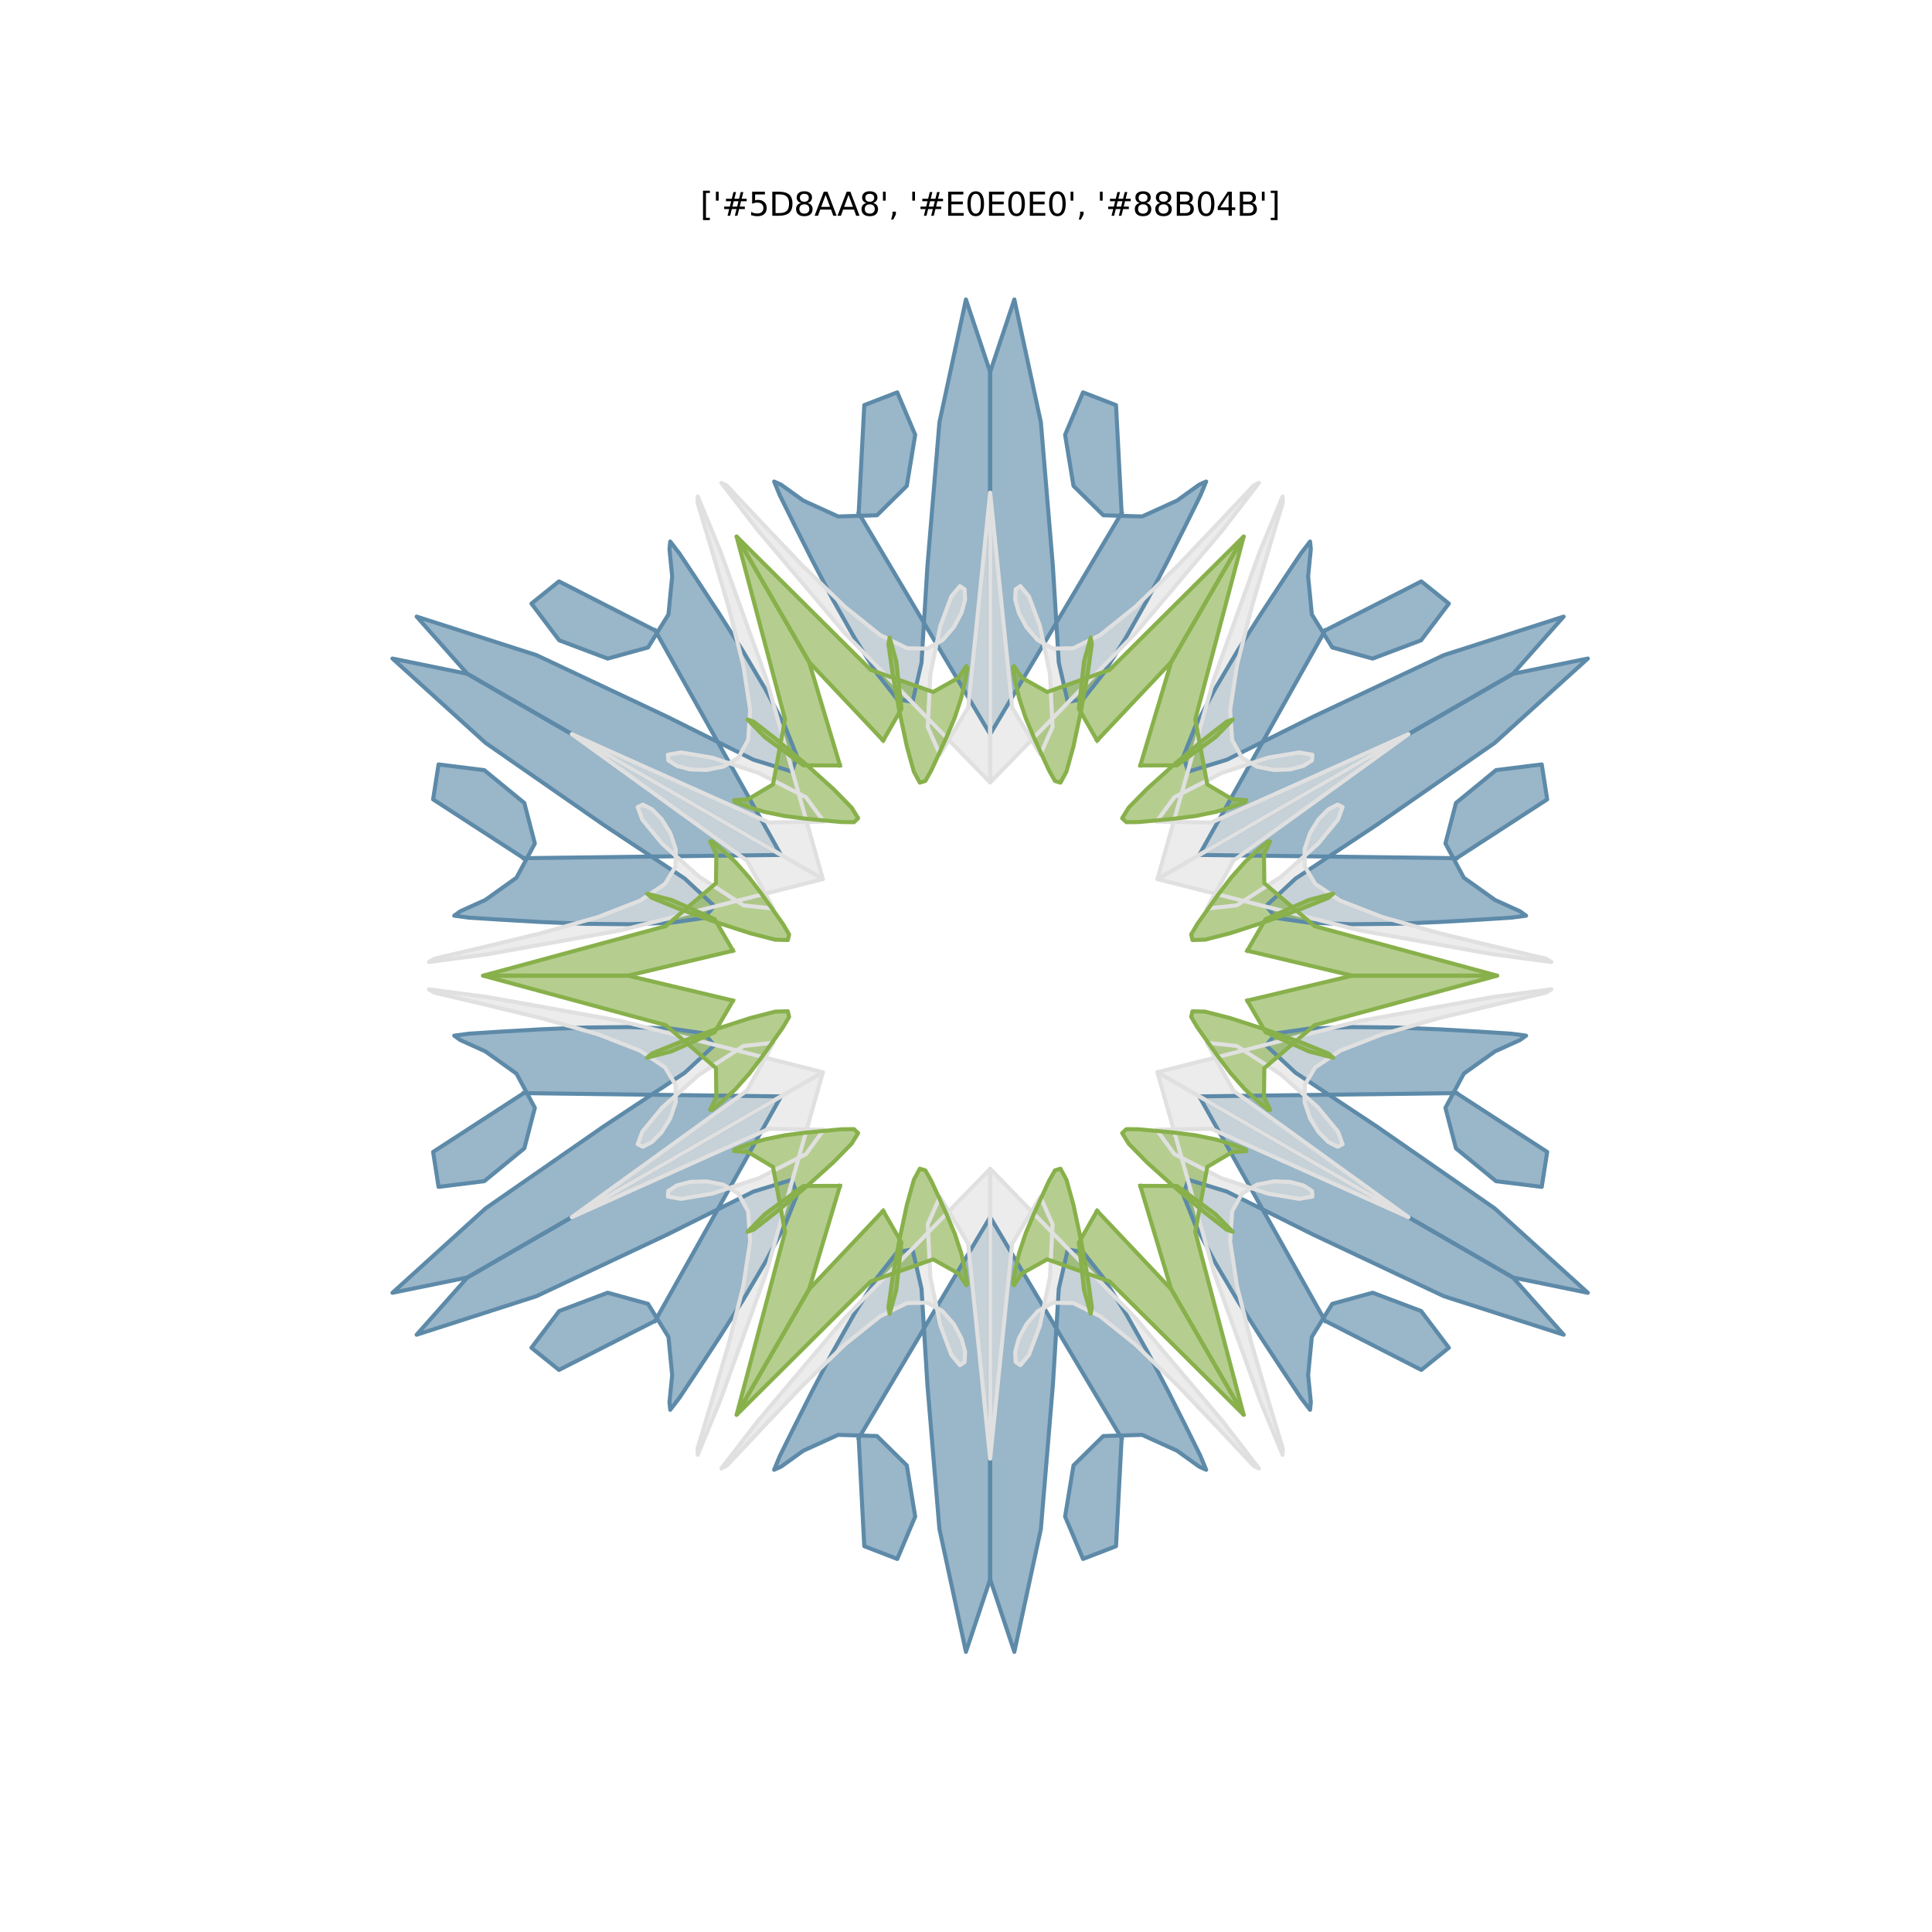 <?xml version="1.0" encoding="utf-8" standalone="no"?>
<!DOCTYPE svg PUBLIC "-//W3C//DTD SVG 1.1//EN"
  "http://www.w3.org/Graphics/SVG/1.1/DTD/svg11.dtd">
<svg xmlns:xlink="http://www.w3.org/1999/xlink" width="720pt" height="720pt" viewBox="0 0 720 720" xmlns="http://www.w3.org/2000/svg" version="1.1">
 <defs>
  <style type="text/css">*{stroke-linejoin: round; stroke-linecap: butt}</style>
 </defs>
 <g id="figure_1">
  <g id="patch_1">
   <path d="M 0 720 
L 720 720 
L 720 0 
L 0 0 
L 0 720 
z
" style="fill: none"/>
  </g>
  <g id="axes_1">
   <g id="patch_2">
    <path d="M 542.821 319.822 
L 576.593 297.911 
L 574.564 284.883 
L 557.532 287.004 
L 542.599 299.24 
L 538.671 314.343 
L 545.533 327.099 
L 557.146 335.391 
L 566.412 339.58 
L 568.734 341.244 
L 563.174 341.987 
L 551.523 342.73 
L 536.458 343.602 
L 520.057 344.281 
L 503.468 344.436 
L 487.8 343.864 
L 475.606 342.103 
L 471.808 337.649 
L 482.816 327.424 
L 512.838 307.547 
L 557.009 276.885 
L 591.749 245.412 
L 563.823 251.119 
L 558.74 254.053 
L 553.658 256.988 
L 548.576 259.922 
L 543.493 262.856 
L 538.411 265.79 
L 533.329 268.725 
L 528.246 271.659 
L 523.164 274.593 
L 518.082 277.528 
L 512.999 280.462 
L 507.917 283.396 
L 502.835 286.33 
L 497.752 289.265 
L 492.67 292.199 
L 487.588 295.133 
L 482.505 298.068 
L 477.423 301.002 
L 472.341 303.936 
L 467.258 306.87 
L 462.176 309.805 
L 457.094 312.739 
L 452.011 315.673 
L 446.929 318.608 
L 542.821 319.822 
" clip-path="url(#p8fc4776308)" style="fill: #5d8aa8; opacity: 0.625; stroke: #5d8aa8; stroke-linejoin: miter"/>
   </g>
   <g id="patch_3">
    <path d="M 417.998 191.178 
L 415.908 150.975 
L 403.611 146.218 
L 396.932 162.029 
L 400.062 181.079 
L 411.178 192.032 
L 425.655 192.467 
L 438.643 186.556 
L 446.904 180.626 
L 449.506 179.447 
L 447.369 184.633 
L 442.188 195.096 
L 435.411 208.578 
L 427.798 223.121 
L 419.637 237.566 
L 411.308 250.849 
L 403.686 260.528 
L 397.93 261.59 
L 394.579 246.945 
L 392.376 211.006 
L 387.907 157.422 
L 378.02 111.6 
L 369 138.638 
L 369 144.507 
L 369 150.375 
L 369 156.244 
L 369 162.112 
L 369 167.981 
L 369 173.849 
L 369 179.718 
L 369 185.587 
L 369 191.455 
L 369 197.324 
L 369 203.192 
L 369 209.061 
L 369 214.929 
L 369 220.798 
L 369 226.667 
L 369 232.535 
L 369 238.404 
L 369 244.272 
L 369 250.141 
L 369 256.009 
L 369 261.878 
L 369 267.747 
L 369 273.615 
L 417.998 191.178 
" clip-path="url(#p8fc4776308)" style="fill: #5d8aa8; opacity: 0.625; stroke: #5d8aa8; stroke-linejoin: miter"/>
   </g>
   <g id="patch_4">
    <path d="M 244.177 234.956 
L 208.315 216.664 
L 198.048 224.935 
L 208.4 238.625 
L 226.463 245.439 
L 241.507 241.289 
L 249.122 228.969 
L 250.497 214.766 
L 249.492 204.646 
L 249.772 201.803 
L 253.195 206.247 
L 259.665 215.966 
L 267.953 228.576 
L 276.741 242.44 
L 285.17 256.73 
L 292.509 270.584 
L 297.08 282.025 
L 295.122 287.541 
L 280.763 283.121 
L 248.538 267.059 
L 199.899 244.137 
L 155.272 229.788 
L 174.177 251.119 
L 179.26 254.053 
L 184.342 256.988 
L 189.424 259.922 
L 194.507 262.856 
L 199.589 265.79 
L 204.671 268.725 
L 209.754 271.659 
L 214.836 274.593 
L 219.918 277.528 
L 225.001 280.462 
L 230.083 283.396 
L 235.165 286.33 
L 240.248 289.265 
L 245.33 292.199 
L 250.412 295.133 
L 255.495 298.068 
L 260.577 301.002 
L 265.659 303.936 
L 270.742 306.87 
L 275.824 309.805 
L 280.906 312.739 
L 285.989 315.673 
L 291.071 318.608 
L 244.177 234.956 
" clip-path="url(#p8fc4776308)" style="fill: #5d8aa8; opacity: 0.625; stroke: #5d8aa8; stroke-linejoin: miter"/>
   </g>
   <g id="patch_5">
    <path d="M 195.179 407.378 
L 161.407 429.289 
L 163.436 442.317 
L 180.468 440.196 
L 195.401 427.96 
L 199.329 412.857 
L 192.467 400.101 
L 180.854 391.809 
L 171.588 387.62 
L 169.266 385.956 
L 174.826 385.213 
L 186.477 384.47 
L 201.542 383.598 
L 217.943 382.919 
L 234.532 382.764 
L 250.2 383.336 
L 262.394 385.097 
L 266.192 389.551 
L 255.184 399.776 
L 225.162 419.653 
L 180.991 450.315 
L 146.251 481.788 
L 174.177 476.081 
L 179.26 473.147 
L 184.342 470.212 
L 189.424 467.278 
L 194.507 464.344 
L 199.589 461.41 
L 204.671 458.475 
L 209.754 455.541 
L 214.836 452.607 
L 219.918 449.672 
L 225.001 446.738 
L 230.083 443.804 
L 235.165 440.87 
L 240.248 437.935 
L 245.33 435.001 
L 250.412 432.067 
L 255.495 429.132 
L 260.577 426.198 
L 265.659 423.264 
L 270.742 420.33 
L 275.824 417.395 
L 280.906 414.461 
L 285.989 411.527 
L 291.071 408.592 
L 195.179 407.378 
" clip-path="url(#p8fc4776308)" style="fill: #5d8aa8; opacity: 0.625; stroke: #5d8aa8; stroke-linejoin: miter"/>
   </g>
   <g id="patch_6">
    <path d="M 320.002 536.022 
L 322.092 576.225 
L 334.389 580.982 
L 341.068 565.171 
L 337.938 546.121 
L 326.822 535.168 
L 312.345 534.733 
L 299.357 540.644 
L 291.096 546.574 
L 288.494 547.753 
L 290.631 542.567 
L 295.812 532.104 
L 302.589 518.622 
L 310.202 504.079 
L 318.363 489.634 
L 326.692 476.351 
L 334.314 466.672 
L 340.07 465.61 
L 343.421 480.255 
L 345.624 516.194 
L 350.093 569.778 
L 359.98 615.6 
L 369 588.562 
L 369 582.693 
L 369 576.825 
L 369 570.956 
L 369 565.088 
L 369 559.219 
L 369 553.351 
L 369 547.482 
L 369 541.613 
L 369 535.745 
L 369 529.876 
L 369 524.008 
L 369 518.139 
L 369 512.271 
L 369 506.402 
L 369 500.533 
L 369 494.665 
L 369 488.796 
L 369 482.928 
L 369 477.059 
L 369 471.191 
L 369 465.322 
L 369 459.453 
L 369 453.585 
L 320.002 536.022 
" clip-path="url(#p8fc4776308)" style="fill: #5d8aa8; opacity: 0.625; stroke: #5d8aa8; stroke-linejoin: miter"/>
   </g>
   <g id="patch_7">
    <path d="M 493.823 492.244 
L 529.685 510.536 
L 539.952 502.265 
L 529.6 488.575 
L 511.537 481.761 
L 496.493 485.911 
L 488.878 498.231 
L 487.503 512.434 
L 488.508 522.554 
L 488.228 525.397 
L 484.805 520.953 
L 478.335 511.234 
L 470.047 498.624 
L 461.259 484.76 
L 452.83 470.47 
L 445.491 456.616 
L 440.92 445.175 
L 442.878 439.659 
L 457.237 444.079 
L 489.462 460.141 
L 538.101 483.063 
L 582.728 497.412 
L 563.823 476.081 
L 558.74 473.147 
L 553.658 470.212 
L 548.576 467.278 
L 543.493 464.344 
L 538.411 461.41 
L 533.329 458.475 
L 528.246 455.541 
L 523.164 452.607 
L 518.082 449.672 
L 512.999 446.738 
L 507.917 443.804 
L 502.835 440.87 
L 497.752 437.935 
L 492.67 435.001 
L 487.588 432.067 
L 482.505 429.132 
L 477.423 426.198 
L 472.341 423.264 
L 467.258 420.33 
L 462.176 417.395 
L 457.094 414.461 
L 452.011 411.527 
L 446.929 408.592 
L 493.823 492.244 
" clip-path="url(#p8fc4776308)" style="fill: #5d8aa8; opacity: 0.625; stroke: #5d8aa8; stroke-linejoin: miter"/>
   </g>
   <g id="patch_8">
    <path d="M 542.821 407.378 
L 576.593 429.289 
L 574.564 442.317 
L 557.532 440.196 
L 542.599 427.96 
L 538.671 412.857 
L 545.533 400.101 
L 557.146 391.809 
L 566.412 387.62 
L 568.734 385.956 
L 563.174 385.213 
L 551.523 384.47 
L 536.458 383.598 
L 520.057 382.919 
L 503.468 382.764 
L 487.8 383.336 
L 475.606 385.097 
L 471.808 389.551 
L 482.816 399.776 
L 512.838 419.653 
L 557.009 450.315 
L 591.749 481.788 
L 563.823 476.081 
L 558.74 473.147 
L 553.658 470.212 
L 548.576 467.278 
L 543.493 464.344 
L 538.411 461.41 
L 533.329 458.475 
L 528.246 455.541 
L 523.164 452.607 
L 518.082 449.672 
L 512.999 446.738 
L 507.917 443.804 
L 502.835 440.87 
L 497.752 437.935 
L 492.67 435.001 
L 487.588 432.067 
L 482.505 429.132 
L 477.423 426.198 
L 472.341 423.264 
L 467.258 420.33 
L 462.176 417.395 
L 457.094 414.461 
L 452.011 411.527 
L 446.929 408.592 
L 542.821 407.378 
" clip-path="url(#p8fc4776308)" style="fill: #5d8aa8; opacity: 0.625; stroke: #5d8aa8; stroke-linejoin: miter"/>
   </g>
   <g id="patch_9">
    <path d="M 493.823 234.956 
L 529.685 216.664 
L 539.952 224.935 
L 529.6 238.625 
L 511.537 245.439 
L 496.493 241.289 
L 488.878 228.969 
L 487.503 214.766 
L 488.508 204.646 
L 488.228 201.803 
L 484.805 206.247 
L 478.335 215.966 
L 470.047 228.576 
L 461.259 242.44 
L 452.83 256.73 
L 445.491 270.584 
L 440.92 282.025 
L 442.878 287.541 
L 457.237 283.121 
L 489.462 267.059 
L 538.101 244.137 
L 582.728 229.788 
L 563.823 251.119 
L 558.74 254.053 
L 553.658 256.988 
L 548.576 259.922 
L 543.493 262.856 
L 538.411 265.79 
L 533.329 268.725 
L 528.246 271.659 
L 523.164 274.593 
L 518.082 277.528 
L 512.999 280.462 
L 507.917 283.396 
L 502.835 286.33 
L 497.752 289.265 
L 492.67 292.199 
L 487.588 295.133 
L 482.505 298.068 
L 477.423 301.002 
L 472.341 303.936 
L 467.258 306.87 
L 462.176 309.805 
L 457.094 312.739 
L 452.011 315.673 
L 446.929 318.608 
L 493.823 234.956 
" clip-path="url(#p8fc4776308)" style="fill: #5d8aa8; opacity: 0.625; stroke: #5d8aa8; stroke-linejoin: miter"/>
   </g>
   <g id="patch_10">
    <path d="M 320.002 191.178 
L 322.092 150.975 
L 334.389 146.218 
L 341.068 162.029 
L 337.938 181.079 
L 326.822 192.032 
L 312.345 192.467 
L 299.357 186.556 
L 291.096 180.626 
L 288.494 179.447 
L 290.631 184.633 
L 295.812 195.096 
L 302.589 208.578 
L 310.202 223.121 
L 318.363 237.566 
L 326.692 250.849 
L 334.314 260.528 
L 340.07 261.59 
L 343.421 246.945 
L 345.624 211.006 
L 350.093 157.422 
L 359.98 111.6 
L 369 138.638 
L 369 144.507 
L 369 150.375 
L 369 156.244 
L 369 162.112 
L 369 167.981 
L 369 173.849 
L 369 179.718 
L 369 185.587 
L 369 191.455 
L 369 197.324 
L 369 203.192 
L 369 209.061 
L 369 214.929 
L 369 220.798 
L 369 226.667 
L 369 232.535 
L 369 238.404 
L 369 244.272 
L 369 250.141 
L 369 256.009 
L 369 261.878 
L 369 267.747 
L 369 273.615 
L 320.002 191.178 
" clip-path="url(#p8fc4776308)" style="fill: #5d8aa8; opacity: 0.625; stroke: #5d8aa8; stroke-linejoin: miter"/>
   </g>
   <g id="patch_11">
    <path d="M 195.179 319.822 
L 161.407 297.911 
L 163.436 284.883 
L 180.468 287.004 
L 195.401 299.24 
L 199.329 314.343 
L 192.467 327.099 
L 180.854 335.391 
L 171.588 339.58 
L 169.266 341.244 
L 174.826 341.987 
L 186.477 342.73 
L 201.542 343.602 
L 217.943 344.281 
L 234.532 344.436 
L 250.2 343.864 
L 262.394 342.103 
L 266.192 337.649 
L 255.184 327.424 
L 225.162 307.547 
L 180.991 276.885 
L 146.251 245.412 
L 174.177 251.119 
L 179.26 254.053 
L 184.342 256.988 
L 189.424 259.922 
L 194.507 262.856 
L 199.589 265.79 
L 204.671 268.725 
L 209.754 271.659 
L 214.836 274.593 
L 219.918 277.528 
L 225.001 280.462 
L 230.083 283.396 
L 235.165 286.33 
L 240.248 289.265 
L 245.33 292.199 
L 250.412 295.133 
L 255.495 298.068 
L 260.577 301.002 
L 265.659 303.936 
L 270.742 306.87 
L 275.824 309.805 
L 280.906 312.739 
L 285.989 315.673 
L 291.071 318.608 
L 195.179 319.822 
" clip-path="url(#p8fc4776308)" style="fill: #5d8aa8; opacity: 0.625; stroke: #5d8aa8; stroke-linejoin: miter"/>
   </g>
   <g id="patch_12">
    <path d="M 244.177 492.244 
L 208.315 510.536 
L 198.048 502.265 
L 208.4 488.575 
L 226.463 481.761 
L 241.507 485.911 
L 249.122 498.231 
L 250.497 512.434 
L 249.492 522.554 
L 249.772 525.397 
L 253.195 520.953 
L 259.665 511.234 
L 267.953 498.624 
L 276.741 484.76 
L 285.17 470.47 
L 292.509 456.616 
L 297.08 445.175 
L 295.122 439.659 
L 280.763 444.079 
L 248.538 460.141 
L 199.899 483.063 
L 155.272 497.412 
L 174.177 476.081 
L 179.26 473.147 
L 184.342 470.212 
L 189.424 467.278 
L 194.507 464.344 
L 199.589 461.41 
L 204.671 458.475 
L 209.754 455.541 
L 214.836 452.607 
L 219.918 449.672 
L 225.001 446.738 
L 230.083 443.804 
L 235.165 440.87 
L 240.248 437.935 
L 245.33 435.001 
L 250.412 432.067 
L 255.495 429.132 
L 260.577 426.198 
L 265.659 423.264 
L 270.742 420.33 
L 275.824 417.395 
L 280.906 414.461 
L 285.989 411.527 
L 291.071 408.592 
L 244.177 492.244 
" clip-path="url(#p8fc4776308)" style="fill: #5d8aa8; opacity: 0.625; stroke: #5d8aa8; stroke-linejoin: miter"/>
   </g>
   <g id="patch_13">
    <path d="M 417.998 536.022 
L 415.908 576.225 
L 403.611 580.982 
L 396.932 565.171 
L 400.062 546.121 
L 411.178 535.168 
L 425.655 534.733 
L 438.643 540.644 
L 446.904 546.574 
L 449.506 547.753 
L 447.369 542.567 
L 442.188 532.104 
L 435.411 518.622 
L 427.798 504.079 
L 419.637 489.634 
L 411.308 476.351 
L 403.686 466.672 
L 397.93 465.61 
L 394.579 480.255 
L 392.376 516.194 
L 387.907 569.778 
L 378.02 615.6 
L 369 588.562 
L 369 582.693 
L 369 576.825 
L 369 570.956 
L 369 565.088 
L 369 559.219 
L 369 553.351 
L 369 547.482 
L 369 541.613 
L 369 535.745 
L 369 529.876 
L 369 524.008 
L 369 518.139 
L 369 512.271 
L 369 506.402 
L 369 500.533 
L 369 494.665 
L 369 488.796 
L 369 482.928 
L 369 477.059 
L 369 471.191 
L 369 465.322 
L 369 459.453 
L 369 453.585 
L 417.998 536.022 
" clip-path="url(#p8fc4776308)" style="fill: #5d8aa8; opacity: 0.625; stroke: #5d8aa8; stroke-linejoin: miter"/>
   </g>
   <g id="patch_14">
    <path d="M 459.634 320.748 
L 449.733 338.609 
L 460.916 337.397 
L 477.494 326.689 
L 491.15 314.503 
L 498.628 305.444 
L 500.35 300.772 
L 498.452 299.849 
L 495.041 301.609 
L 491.417 305.281 
L 488.247 310.383 
L 486.171 316.454 
L 486.278 322.953 
L 490.156 329.414 
L 499.47 335.655 
L 515.149 341.76 
L 536.292 347.764 
L 559.056 353.264 
L 576.193 357.281 
L 578.136 358.513 
L 556.179 355.606 
L 506.546 346.68 
L 431.343 327.606 
L 435.409 325.259 
L 439.475 322.911 
L 443.541 320.564 
L 447.607 318.216 
L 451.673 315.869 
L 455.738 313.522 
L 459.804 311.174 
L 463.87 308.827 
L 467.936 306.479 
L 472.002 304.132 
L 476.068 301.784 
L 480.134 299.437 
L 484.2 297.09 
L 488.265 294.742 
L 492.331 292.395 
L 496.397 290.047 
L 500.463 287.7 
L 504.529 285.352 
L 508.595 283.005 
L 512.661 280.658 
L 516.726 278.31 
L 520.792 275.963 
L 524.858 273.615 
L 459.634 320.748 
" clip-path="url(#p8fc4776308)" style="fill: #e0e0e0; opacity: 0.625; stroke: #e0e0e0; stroke-linejoin: miter"/>
   </g>
   <g id="patch_15">
    <path d="M 377.206 263.683 
L 387.724 281.188 
L 392.265 270.897 
L 391.281 251.185 
L 387.556 233.267 
L 383.449 222.261 
L 380.264 218.434 
L 378.516 219.616 
L 378.335 223.449 
L 379.703 228.424 
L 382.536 233.72 
L 386.756 238.554 
L 392.438 241.71 
L 399.972 241.583 
L 410.034 236.638 
L 423.16 226.111 
L 438.931 210.803 
L 455.077 193.838 
L 467.124 181.005 
L 469.163 179.94 
L 455.666 197.501 
L 423.12 236.022 
L 369 291.612 
L 369 286.917 
L 369 282.222 
L 369 277.528 
L 369 272.833 
L 369 268.138 
L 369 263.443 
L 369 258.748 
L 369 254.053 
L 369 249.358 
L 369 244.664 
L 369 239.969 
L 369 235.274 
L 369 230.579 
L 369 225.884 
L 369 221.189 
L 369 216.494 
L 369 211.8 
L 369 207.105 
L 369 202.41 
L 369 197.715 
L 369 193.02 
L 369 188.325 
L 369 183.63 
L 377.206 263.683 
" clip-path="url(#p8fc4776308)" style="fill: #e0e0e0; opacity: 0.625; stroke: #e0e0e0; stroke-linejoin: miter"/>
   </g>
   <g id="patch_16">
    <path d="M 286.573 306.535 
L 306.991 306.179 
L 300.35 297.1 
L 282.787 288.097 
L 265.406 282.364 
L 253.821 280.417 
L 248.914 281.262 
L 249.064 283.367 
L 252.294 285.44 
L 257.286 286.743 
L 263.289 286.938 
L 269.585 285.7 
L 275.159 282.357 
L 278.816 275.769 
L 279.564 264.582 
L 277.011 247.951 
L 271.64 226.639 
L 265.02 204.175 
L 259.93 187.325 
L 260.027 185.026 
L 268.487 205.495 
L 285.574 252.941 
L 306.657 327.606 
L 302.591 325.259 
L 298.525 322.911 
L 294.459 320.564 
L 290.393 318.216 
L 286.327 315.869 
L 282.262 313.522 
L 278.196 311.174 
L 274.13 308.827 
L 270.064 306.479 
L 265.998 304.132 
L 261.932 301.784 
L 257.866 299.437 
L 253.8 297.09 
L 249.735 294.742 
L 245.669 292.395 
L 241.603 290.047 
L 237.537 287.7 
L 233.471 285.352 
L 229.405 283.005 
L 225.339 280.658 
L 221.274 278.31 
L 217.208 275.963 
L 213.142 273.615 
L 286.573 306.535 
" clip-path="url(#p8fc4776308)" style="fill: #e0e0e0; opacity: 0.625; stroke: #e0e0e0; stroke-linejoin: miter"/>
   </g>
   <g id="patch_17">
    <path d="M 278.366 406.452 
L 288.267 388.591 
L 277.084 389.803 
L 260.506 400.511 
L 246.85 412.697 
L 239.372 421.756 
L 237.65 426.428 
L 239.548 427.351 
L 242.959 425.591 
L 246.583 421.919 
L 249.753 416.817 
L 251.829 410.746 
L 251.722 404.247 
L 247.844 397.786 
L 238.53 391.545 
L 222.851 385.44 
L 201.708 379.436 
L 178.944 373.936 
L 161.807 369.919 
L 159.864 368.687 
L 181.821 371.594 
L 231.454 380.52 
L 306.657 399.594 
L 302.591 401.941 
L 298.525 404.289 
L 294.459 406.636 
L 290.393 408.984 
L 286.327 411.331 
L 282.262 413.678 
L 278.196 416.026 
L 274.13 418.373 
L 270.064 420.721 
L 265.998 423.068 
L 261.932 425.416 
L 257.866 427.763 
L 253.8 430.11 
L 249.735 432.458 
L 245.669 434.805 
L 241.603 437.153 
L 237.537 439.5 
L 233.471 441.848 
L 229.405 444.195 
L 225.339 446.542 
L 221.274 448.89 
L 217.208 451.237 
L 213.142 453.585 
L 278.366 406.452 
" clip-path="url(#p8fc4776308)" style="fill: #e0e0e0; opacity: 0.625; stroke: #e0e0e0; stroke-linejoin: miter"/>
   </g>
   <g id="patch_18">
    <path d="M 360.794 463.517 
L 350.276 446.012 
L 345.735 456.303 
L 346.719 476.015 
L 350.444 493.933 
L 354.551 504.939 
L 357.736 508.766 
L 359.484 507.584 
L 359.665 503.751 
L 358.297 498.776 
L 355.464 493.48 
L 351.244 488.646 
L 345.562 485.49 
L 338.028 485.617 
L 327.966 490.562 
L 314.84 501.089 
L 299.069 516.397 
L 282.923 533.362 
L 270.876 546.195 
L 268.837 547.26 
L 282.334 529.699 
L 314.88 491.178 
L 369 435.588 
L 369 440.283 
L 369 444.978 
L 369 449.672 
L 369 454.367 
L 369 459.062 
L 369 463.757 
L 369 468.452 
L 369 473.147 
L 369 477.842 
L 369 482.536 
L 369 487.231 
L 369 491.926 
L 369 496.621 
L 369 501.316 
L 369 506.011 
L 369 510.706 
L 369 515.4 
L 369 520.095 
L 369 524.79 
L 369 529.485 
L 369 534.18 
L 369 538.875 
L 369 543.57 
L 360.794 463.517 
" clip-path="url(#p8fc4776308)" style="fill: #e0e0e0; opacity: 0.625; stroke: #e0e0e0; stroke-linejoin: miter"/>
   </g>
   <g id="patch_19">
    <path d="M 451.427 420.665 
L 431.009 421.021 
L 437.65 430.1 
L 455.213 439.103 
L 472.594 444.836 
L 484.179 446.783 
L 489.086 445.938 
L 488.936 443.833 
L 485.706 441.76 
L 480.714 440.457 
L 474.711 440.262 
L 468.415 441.5 
L 462.841 444.843 
L 459.184 451.431 
L 458.436 462.618 
L 460.989 479.249 
L 466.36 500.561 
L 472.98 523.025 
L 478.07 539.875 
L 477.973 542.174 
L 469.513 521.705 
L 452.426 474.259 
L 431.343 399.594 
L 435.409 401.941 
L 439.475 404.289 
L 443.541 406.636 
L 447.607 408.984 
L 451.673 411.331 
L 455.738 413.678 
L 459.804 416.026 
L 463.87 418.373 
L 467.936 420.721 
L 472.002 423.068 
L 476.068 425.416 
L 480.134 427.763 
L 484.2 430.11 
L 488.265 432.458 
L 492.331 434.805 
L 496.397 437.153 
L 500.463 439.5 
L 504.529 441.848 
L 508.595 444.195 
L 512.661 446.542 
L 516.726 448.89 
L 520.792 451.237 
L 524.858 453.585 
L 451.427 420.665 
" clip-path="url(#p8fc4776308)" style="fill: #e0e0e0; opacity: 0.625; stroke: #e0e0e0; stroke-linejoin: miter"/>
   </g>
   <g id="patch_20">
    <path d="M 459.634 406.452 
L 449.733 388.591 
L 460.916 389.803 
L 477.494 400.511 
L 491.15 412.697 
L 498.628 421.756 
L 500.35 426.428 
L 498.452 427.351 
L 495.041 425.591 
L 491.417 421.919 
L 488.247 416.817 
L 486.171 410.746 
L 486.278 404.247 
L 490.156 397.786 
L 499.47 391.545 
L 515.149 385.44 
L 536.292 379.436 
L 559.056 373.936 
L 576.193 369.919 
L 578.136 368.687 
L 556.179 371.594 
L 506.546 380.52 
L 431.343 399.594 
L 435.409 401.941 
L 439.475 404.289 
L 443.541 406.636 
L 447.607 408.984 
L 451.673 411.331 
L 455.738 413.678 
L 459.804 416.026 
L 463.87 418.373 
L 467.936 420.721 
L 472.002 423.068 
L 476.068 425.416 
L 480.134 427.763 
L 484.2 430.11 
L 488.265 432.458 
L 492.331 434.805 
L 496.397 437.153 
L 500.463 439.5 
L 504.529 441.848 
L 508.595 444.195 
L 512.661 446.542 
L 516.726 448.89 
L 520.792 451.237 
L 524.858 453.585 
L 459.634 406.452 
" clip-path="url(#p8fc4776308)" style="fill: #e0e0e0; opacity: 0.625; stroke: #e0e0e0; stroke-linejoin: miter"/>
   </g>
   <g id="patch_21">
    <path d="M 451.427 306.535 
L 431.009 306.179 
L 437.65 297.1 
L 455.213 288.097 
L 472.594 282.364 
L 484.179 280.417 
L 489.086 281.262 
L 488.936 283.367 
L 485.706 285.44 
L 480.714 286.743 
L 474.711 286.938 
L 468.415 285.7 
L 462.841 282.357 
L 459.184 275.769 
L 458.436 264.582 
L 460.989 247.951 
L 466.36 226.639 
L 472.98 204.175 
L 478.07 187.325 
L 477.973 185.026 
L 469.513 205.495 
L 452.426 252.941 
L 431.343 327.606 
L 435.409 325.259 
L 439.475 322.911 
L 443.541 320.564 
L 447.607 318.216 
L 451.673 315.869 
L 455.738 313.522 
L 459.804 311.174 
L 463.87 308.827 
L 467.936 306.479 
L 472.002 304.132 
L 476.068 301.784 
L 480.134 299.437 
L 484.2 297.09 
L 488.265 294.742 
L 492.331 292.395 
L 496.397 290.047 
L 500.463 287.7 
L 504.529 285.352 
L 508.595 283.005 
L 512.661 280.658 
L 516.726 278.31 
L 520.792 275.963 
L 524.858 273.615 
L 451.427 306.535 
" clip-path="url(#p8fc4776308)" style="fill: #e0e0e0; opacity: 0.625; stroke: #e0e0e0; stroke-linejoin: miter"/>
   </g>
   <g id="patch_22">
    <path d="M 360.794 263.683 
L 350.276 281.188 
L 345.735 270.897 
L 346.719 251.185 
L 350.444 233.267 
L 354.551 222.261 
L 357.736 218.434 
L 359.484 219.616 
L 359.665 223.449 
L 358.297 228.424 
L 355.464 233.72 
L 351.244 238.554 
L 345.562 241.71 
L 338.028 241.583 
L 327.966 236.638 
L 314.84 226.111 
L 299.069 210.803 
L 282.923 193.838 
L 270.876 181.005 
L 268.837 179.94 
L 282.334 197.501 
L 314.88 236.022 
L 369 291.612 
L 369 286.917 
L 369 282.222 
L 369 277.528 
L 369 272.833 
L 369 268.138 
L 369 263.443 
L 369 258.748 
L 369 254.053 
L 369 249.358 
L 369 244.664 
L 369 239.969 
L 369 235.274 
L 369 230.579 
L 369 225.884 
L 369 221.189 
L 369 216.494 
L 369 211.8 
L 369 207.105 
L 369 202.41 
L 369 197.715 
L 369 193.02 
L 369 188.325 
L 369 183.63 
L 360.794 263.683 
" clip-path="url(#p8fc4776308)" style="fill: #e0e0e0; opacity: 0.625; stroke: #e0e0e0; stroke-linejoin: miter"/>
   </g>
   <g id="patch_23">
    <path d="M 278.366 320.748 
L 288.267 338.609 
L 277.084 337.397 
L 260.506 326.689 
L 246.85 314.503 
L 239.372 305.444 
L 237.65 300.772 
L 239.548 299.849 
L 242.959 301.609 
L 246.583 305.281 
L 249.753 310.383 
L 251.829 316.454 
L 251.722 322.953 
L 247.844 329.414 
L 238.53 335.655 
L 222.851 341.76 
L 201.708 347.764 
L 178.944 353.264 
L 161.807 357.281 
L 159.864 358.513 
L 181.821 355.606 
L 231.454 346.68 
L 306.657 327.606 
L 302.591 325.259 
L 298.525 322.911 
L 294.459 320.564 
L 290.393 318.216 
L 286.327 315.869 
L 282.262 313.522 
L 278.196 311.174 
L 274.13 308.827 
L 270.064 306.479 
L 265.998 304.132 
L 261.932 301.784 
L 257.866 299.437 
L 253.8 297.09 
L 249.735 294.742 
L 245.669 292.395 
L 241.603 290.047 
L 237.537 287.7 
L 233.471 285.352 
L 229.405 283.005 
L 225.339 280.658 
L 221.274 278.31 
L 217.208 275.963 
L 213.142 273.615 
L 278.366 320.748 
" clip-path="url(#p8fc4776308)" style="fill: #e0e0e0; opacity: 0.625; stroke: #e0e0e0; stroke-linejoin: miter"/>
   </g>
   <g id="patch_24">
    <path d="M 286.573 420.665 
L 306.991 421.021 
L 300.35 430.1 
L 282.787 439.103 
L 265.406 444.836 
L 253.821 446.783 
L 248.914 445.938 
L 249.064 443.833 
L 252.294 441.76 
L 257.286 440.457 
L 263.289 440.262 
L 269.585 441.5 
L 275.159 444.843 
L 278.816 451.431 
L 279.564 462.618 
L 277.011 479.249 
L 271.64 500.561 
L 265.02 523.025 
L 259.93 539.875 
L 260.027 542.174 
L 268.487 521.705 
L 285.574 474.259 
L 306.657 399.594 
L 302.591 401.941 
L 298.525 404.289 
L 294.459 406.636 
L 290.393 408.984 
L 286.327 411.331 
L 282.262 413.678 
L 278.196 416.026 
L 274.13 418.373 
L 270.064 420.721 
L 265.998 423.068 
L 261.932 425.416 
L 257.866 427.763 
L 253.8 430.11 
L 249.735 432.458 
L 245.669 434.805 
L 241.603 437.153 
L 237.537 439.5 
L 233.471 441.848 
L 229.405 444.195 
L 225.339 446.542 
L 221.274 448.89 
L 217.208 451.237 
L 213.142 453.585 
L 286.573 420.665 
" clip-path="url(#p8fc4776308)" style="fill: #e0e0e0; opacity: 0.625; stroke: #e0e0e0; stroke-linejoin: miter"/>
   </g>
   <g id="patch_25">
    <path d="M 377.206 463.517 
L 387.724 446.012 
L 392.265 456.303 
L 391.281 476.015 
L 387.556 493.933 
L 383.449 504.939 
L 380.264 508.766 
L 378.516 507.584 
L 378.335 503.751 
L 379.703 498.776 
L 382.536 493.48 
L 386.756 488.646 
L 392.438 485.49 
L 399.972 485.617 
L 410.034 490.562 
L 423.16 501.089 
L 438.931 516.397 
L 455.077 533.362 
L 467.124 546.195 
L 469.163 547.26 
L 455.666 529.699 
L 423.12 491.178 
L 369 435.588 
L 369 440.283 
L 369 444.978 
L 369 449.672 
L 369 454.367 
L 369 459.062 
L 369 463.757 
L 369 468.452 
L 369 473.147 
L 369 477.842 
L 369 482.536 
L 369 487.231 
L 369 491.926 
L 369 496.621 
L 369 501.316 
L 369 506.011 
L 369 510.706 
L 369 515.4 
L 369 520.095 
L 369 524.79 
L 369 529.485 
L 369 534.18 
L 369 538.875 
L 369 543.57 
L 377.206 463.517 
" clip-path="url(#p8fc4776308)" style="fill: #e0e0e0; opacity: 0.625; stroke: #e0e0e0; stroke-linejoin: miter"/>
   </g>
   <g id="patch_26">
    <path d="M 464.821 354.306 
L 471.689 342.491 
L 487.921 335.333 
L 496.892 333.026 
L 495.013 334.613 
L 484.959 338.692 
L 471.339 343.6 
L 458.423 347.792 
L 449.08 350.195 
L 444.404 350.33 
L 443.917 348.242 
L 446.231 344.321 
L 449.914 339.11 
L 454.137 333.185 
L 458.765 327.09 
L 463.861 321.346 
L 468.953 316.548 
L 472.676 313.537 
L 473.363 313.589 
L 471.046 318.366 
L 471.173 329.151 
L 489.944 345.166 
L 557.968 363.6 
L 555.621 363.6 
L 553.273 363.6 
L 550.926 363.6 
L 548.578 363.6 
L 546.231 363.6 
L 543.883 363.6 
L 541.536 363.6 
L 539.189 363.6 
L 536.841 363.6 
L 534.494 363.6 
L 532.146 363.6 
L 529.799 363.6 
L 527.451 363.6 
L 525.104 363.6 
L 522.757 363.6 
L 520.409 363.6 
L 518.062 363.6 
L 515.714 363.6 
L 513.367 363.6 
L 511.019 363.6 
L 508.672 363.6 
L 506.325 363.6 
L 503.977 363.6 
L 464.821 354.306 
" clip-path="url(#p8fc4776308)" style="fill: #88b04b; opacity: 0.625; stroke: #88b04b; stroke-linejoin: miter"/>
   </g>
   <g id="patch_27">
    <path d="M 408.862 275.969 
L 402.063 264.114 
L 403.981 246.478 
L 406.468 237.556 
L 406.903 239.976 
L 405.409 250.723 
L 402.849 264.972 
L 400.022 278.253 
L 397.431 287.546 
L 395.21 291.663 
L 393.159 291.041 
L 390.919 287.076 
L 388.248 281.281 
L 385.229 274.662 
L 382.264 267.606 
L 379.837 260.321 
L 378.229 253.512 
L 377.483 248.783 
L 377.871 248.213 
L 380.849 252.609 
L 390.253 257.891 
L 413.507 249.642 
L 463.484 199.949 
L 462.31 201.982 
L 461.137 204.015 
L 459.963 206.048 
L 458.789 208.081 
L 457.615 210.114 
L 456.442 212.146 
L 455.268 214.179 
L 454.094 216.212 
L 452.921 218.245 
L 451.747 220.278 
L 450.573 222.311 
L 449.399 224.344 
L 448.226 226.377 
L 447.052 228.41 
L 445.878 230.443 
L 444.705 232.476 
L 443.531 234.509 
L 442.357 236.542 
L 441.183 238.575 
L 440.01 240.608 
L 438.836 242.64 
L 437.662 244.673 
L 436.489 246.706 
L 408.862 275.969 
" clip-path="url(#p8fc4776308)" style="fill: #88b04b; opacity: 0.625; stroke: #88b04b; stroke-linejoin: miter"/>
   </g>
   <g id="patch_28">
    <path d="M 313.041 285.263 
L 299.374 285.224 
L 285.06 274.744 
L 278.577 268.129 
L 280.89 268.963 
L 289.45 275.63 
L 300.51 284.972 
L 310.599 294.061 
L 317.351 300.951 
L 319.805 304.933 
L 318.241 306.399 
L 313.688 306.356 
L 307.334 305.771 
L 300.092 305.077 
L 292.498 304.116 
L 284.976 302.575 
L 278.275 300.564 
L 273.806 298.845 
L 273.508 298.224 
L 278.804 297.843 
L 288.079 292.34 
L 292.563 268.077 
L 274.516 199.949 
L 275.69 201.982 
L 276.863 204.015 
L 278.037 206.048 
L 279.211 208.081 
L 280.385 210.114 
L 281.558 212.146 
L 282.732 214.179 
L 283.906 216.212 
L 285.079 218.245 
L 286.253 220.278 
L 287.427 222.311 
L 288.601 224.344 
L 289.774 226.377 
L 290.948 228.41 
L 292.122 230.443 
L 293.295 232.476 
L 294.469 234.509 
L 295.643 236.542 
L 296.817 238.575 
L 297.99 240.608 
L 299.164 242.64 
L 300.338 244.673 
L 301.511 246.706 
L 313.041 285.263 
" clip-path="url(#p8fc4776308)" style="fill: #88b04b; opacity: 0.625; stroke: #88b04b; stroke-linejoin: miter"/>
   </g>
   <g id="patch_29">
    <path d="M 273.179 372.894 
L 266.311 384.709 
L 250.079 391.867 
L 241.108 394.174 
L 242.987 392.587 
L 253.041 388.508 
L 266.661 383.6 
L 279.577 379.408 
L 288.92 377.005 
L 293.596 376.87 
L 294.083 378.958 
L 291.769 382.879 
L 288.086 388.09 
L 283.863 394.015 
L 279.235 400.11 
L 274.139 405.854 
L 269.047 410.652 
L 265.324 413.663 
L 264.637 413.611 
L 266.954 408.834 
L 266.827 398.049 
L 248.056 382.034 
L 180.032 363.6 
L 182.379 363.6 
L 184.727 363.6 
L 187.074 363.6 
L 189.422 363.6 
L 191.769 363.6 
L 194.117 363.6 
L 196.464 363.6 
L 198.811 363.6 
L 201.159 363.6 
L 203.506 363.6 
L 205.854 363.6 
L 208.201 363.6 
L 210.549 363.6 
L 212.896 363.6 
L 215.243 363.6 
L 217.591 363.6 
L 219.938 363.6 
L 222.286 363.6 
L 224.633 363.6 
L 226.981 363.6 
L 229.328 363.6 
L 231.675 363.6 
L 234.023 363.6 
L 273.179 372.894 
" clip-path="url(#p8fc4776308)" style="fill: #88b04b; opacity: 0.625; stroke: #88b04b; stroke-linejoin: miter"/>
   </g>
   <g id="patch_30">
    <path d="M 329.138 451.231 
L 335.937 463.086 
L 334.019 480.722 
L 331.532 489.644 
L 331.097 487.224 
L 332.591 476.477 
L 335.151 462.228 
L 337.978 448.947 
L 340.569 439.654 
L 342.79 435.537 
L 344.841 436.159 
L 347.081 440.124 
L 349.752 445.919 
L 352.771 452.538 
L 355.736 459.594 
L 358.163 466.879 
L 359.771 473.688 
L 360.517 478.417 
L 360.129 478.987 
L 357.151 474.591 
L 347.747 469.309 
L 324.493 477.558 
L 274.516 527.251 
L 275.69 525.218 
L 276.863 523.185 
L 278.037 521.152 
L 279.211 519.119 
L 280.385 517.086 
L 281.558 515.054 
L 282.732 513.021 
L 283.906 510.988 
L 285.079 508.955 
L 286.253 506.922 
L 287.427 504.889 
L 288.601 502.856 
L 289.774 500.823 
L 290.948 498.79 
L 292.122 496.757 
L 293.295 494.724 
L 294.469 492.691 
L 295.643 490.658 
L 296.817 488.625 
L 297.99 486.592 
L 299.164 484.56 
L 300.338 482.527 
L 301.511 480.494 
L 329.138 451.231 
" clip-path="url(#p8fc4776308)" style="fill: #88b04b; opacity: 0.625; stroke: #88b04b; stroke-linejoin: miter"/>
   </g>
   <g id="patch_31">
    <path d="M 424.959 441.937 
L 438.626 441.976 
L 452.94 452.456 
L 459.423 459.071 
L 457.11 458.237 
L 448.55 451.57 
L 437.49 442.228 
L 427.401 433.139 
L 420.649 426.249 
L 418.195 422.267 
L 419.759 420.801 
L 424.312 420.844 
L 430.666 421.429 
L 437.908 422.123 
L 445.502 423.084 
L 453.024 424.625 
L 459.725 426.636 
L 464.194 428.355 
L 464.492 428.976 
L 459.196 429.357 
L 449.921 434.86 
L 445.437 459.123 
L 463.484 527.251 
L 462.31 525.218 
L 461.137 523.185 
L 459.963 521.152 
L 458.789 519.119 
L 457.615 517.086 
L 456.442 515.054 
L 455.268 513.021 
L 454.094 510.988 
L 452.921 508.955 
L 451.747 506.922 
L 450.573 504.889 
L 449.399 502.856 
L 448.226 500.823 
L 447.052 498.79 
L 445.878 496.757 
L 444.705 494.724 
L 443.531 492.691 
L 442.357 490.658 
L 441.183 488.625 
L 440.01 486.592 
L 438.836 484.56 
L 437.662 482.527 
L 436.489 480.494 
L 424.959 441.937 
" clip-path="url(#p8fc4776308)" style="fill: #88b04b; opacity: 0.625; stroke: #88b04b; stroke-linejoin: miter"/>
   </g>
   <g id="patch_32">
    <path d="M 464.821 372.894 
L 471.689 384.709 
L 487.921 391.867 
L 496.892 394.174 
L 495.013 392.587 
L 484.959 388.508 
L 471.339 383.6 
L 458.423 379.408 
L 449.08 377.005 
L 444.404 376.87 
L 443.917 378.958 
L 446.231 382.879 
L 449.914 388.09 
L 454.137 394.015 
L 458.765 400.11 
L 463.861 405.854 
L 468.953 410.652 
L 472.676 413.663 
L 473.363 413.611 
L 471.046 408.834 
L 471.173 398.049 
L 489.944 382.034 
L 557.968 363.6 
L 555.621 363.6 
L 553.273 363.6 
L 550.926 363.6 
L 548.578 363.6 
L 546.231 363.6 
L 543.883 363.6 
L 541.536 363.6 
L 539.189 363.6 
L 536.841 363.6 
L 534.494 363.6 
L 532.146 363.6 
L 529.799 363.6 
L 527.451 363.6 
L 525.104 363.6 
L 522.757 363.6 
L 520.409 363.6 
L 518.062 363.6 
L 515.714 363.6 
L 513.367 363.6 
L 511.019 363.6 
L 508.672 363.6 
L 506.325 363.6 
L 503.977 363.6 
L 464.821 372.894 
" clip-path="url(#p8fc4776308)" style="fill: #88b04b; opacity: 0.625; stroke: #88b04b; stroke-linejoin: miter"/>
   </g>
   <g id="patch_33">
    <path d="M 424.959 285.263 
L 438.626 285.224 
L 452.94 274.744 
L 459.423 268.129 
L 457.11 268.963 
L 448.55 275.63 
L 437.49 284.972 
L 427.401 294.061 
L 420.649 300.951 
L 418.195 304.933 
L 419.759 306.399 
L 424.312 306.356 
L 430.666 305.771 
L 437.908 305.077 
L 445.502 304.116 
L 453.024 302.575 
L 459.725 300.564 
L 464.194 298.845 
L 464.492 298.224 
L 459.196 297.843 
L 449.921 292.34 
L 445.437 268.077 
L 463.484 199.949 
L 462.31 201.982 
L 461.137 204.015 
L 459.963 206.048 
L 458.789 208.081 
L 457.615 210.114 
L 456.442 212.146 
L 455.268 214.179 
L 454.094 216.212 
L 452.921 218.245 
L 451.747 220.278 
L 450.573 222.311 
L 449.399 224.344 
L 448.226 226.377 
L 447.052 228.41 
L 445.878 230.443 
L 444.705 232.476 
L 443.531 234.509 
L 442.357 236.542 
L 441.183 238.575 
L 440.01 240.608 
L 438.836 242.64 
L 437.662 244.673 
L 436.489 246.706 
L 424.959 285.263 
" clip-path="url(#p8fc4776308)" style="fill: #88b04b; opacity: 0.625; stroke: #88b04b; stroke-linejoin: miter"/>
   </g>
   <g id="patch_34">
    <path d="M 329.138 275.969 
L 335.937 264.114 
L 334.019 246.478 
L 331.532 237.556 
L 331.097 239.976 
L 332.591 250.723 
L 335.151 264.972 
L 337.978 278.253 
L 340.569 287.546 
L 342.79 291.663 
L 344.841 291.041 
L 347.081 287.076 
L 349.752 281.281 
L 352.771 274.662 
L 355.736 267.606 
L 358.163 260.321 
L 359.771 253.512 
L 360.517 248.783 
L 360.129 248.213 
L 357.151 252.609 
L 347.747 257.891 
L 324.493 249.642 
L 274.516 199.949 
L 275.69 201.982 
L 276.863 204.015 
L 278.037 206.048 
L 279.211 208.081 
L 280.385 210.114 
L 281.558 212.146 
L 282.732 214.179 
L 283.906 216.212 
L 285.079 218.245 
L 286.253 220.278 
L 287.427 222.311 
L 288.601 224.344 
L 289.774 226.377 
L 290.948 228.41 
L 292.122 230.443 
L 293.295 232.476 
L 294.469 234.509 
L 295.643 236.542 
L 296.817 238.575 
L 297.99 240.608 
L 299.164 242.64 
L 300.338 244.673 
L 301.511 246.706 
L 329.138 275.969 
" clip-path="url(#p8fc4776308)" style="fill: #88b04b; opacity: 0.625; stroke: #88b04b; stroke-linejoin: miter"/>
   </g>
   <g id="patch_35">
    <path d="M 273.179 354.306 
L 266.311 342.491 
L 250.079 335.333 
L 241.108 333.026 
L 242.987 334.613 
L 253.041 338.692 
L 266.661 343.6 
L 279.577 347.792 
L 288.92 350.195 
L 293.596 350.33 
L 294.083 348.242 
L 291.769 344.321 
L 288.086 339.11 
L 283.863 333.185 
L 279.235 327.09 
L 274.139 321.346 
L 269.047 316.548 
L 265.324 313.537 
L 264.637 313.589 
L 266.954 318.366 
L 266.827 329.151 
L 248.056 345.166 
L 180.032 363.6 
L 182.379 363.6 
L 184.727 363.6 
L 187.074 363.6 
L 189.422 363.6 
L 191.769 363.6 
L 194.117 363.6 
L 196.464 363.6 
L 198.811 363.6 
L 201.159 363.6 
L 203.506 363.6 
L 205.854 363.6 
L 208.201 363.6 
L 210.549 363.6 
L 212.896 363.6 
L 215.243 363.6 
L 217.591 363.6 
L 219.938 363.6 
L 222.286 363.6 
L 224.633 363.6 
L 226.981 363.6 
L 229.328 363.6 
L 231.675 363.6 
L 234.023 363.6 
L 273.179 354.306 
" clip-path="url(#p8fc4776308)" style="fill: #88b04b; opacity: 0.625; stroke: #88b04b; stroke-linejoin: miter"/>
   </g>
   <g id="patch_36">
    <path d="M 313.041 441.937 
L 299.374 441.976 
L 285.06 452.456 
L 278.577 459.071 
L 280.89 458.237 
L 289.45 451.57 
L 300.51 442.228 
L 310.599 433.139 
L 317.351 426.249 
L 319.805 422.267 
L 318.241 420.801 
L 313.688 420.844 
L 307.334 421.429 
L 300.092 422.123 
L 292.498 423.084 
L 284.976 424.625 
L 278.275 426.636 
L 273.806 428.355 
L 273.508 428.976 
L 278.804 429.357 
L 288.079 434.86 
L 292.563 459.123 
L 274.516 527.251 
L 275.69 525.218 
L 276.863 523.185 
L 278.037 521.152 
L 279.211 519.119 
L 280.385 517.086 
L 281.558 515.054 
L 282.732 513.021 
L 283.906 510.988 
L 285.079 508.955 
L 286.253 506.922 
L 287.427 504.889 
L 288.601 502.856 
L 289.774 500.823 
L 290.948 498.79 
L 292.122 496.757 
L 293.295 494.724 
L 294.469 492.691 
L 295.643 490.658 
L 296.817 488.625 
L 297.99 486.592 
L 299.164 484.56 
L 300.338 482.527 
L 301.511 480.494 
L 313.041 441.937 
" clip-path="url(#p8fc4776308)" style="fill: #88b04b; opacity: 0.625; stroke: #88b04b; stroke-linejoin: miter"/>
   </g>
   <g id="patch_37">
    <path d="M 408.862 451.231 
L 402.063 463.086 
L 403.981 480.722 
L 406.468 489.644 
L 406.903 487.224 
L 405.409 476.477 
L 402.849 462.228 
L 400.022 448.947 
L 397.431 439.654 
L 395.21 435.537 
L 393.159 436.159 
L 390.919 440.124 
L 388.248 445.919 
L 385.229 452.538 
L 382.264 459.594 
L 379.837 466.879 
L 378.229 473.688 
L 377.483 478.417 
L 377.871 478.987 
L 380.849 474.591 
L 390.253 469.309 
L 413.507 477.558 
L 463.484 527.251 
L 462.31 525.218 
L 461.137 523.185 
L 459.963 521.152 
L 458.789 519.119 
L 457.615 517.086 
L 456.442 515.054 
L 455.268 513.021 
L 454.094 510.988 
L 452.921 508.955 
L 451.747 506.922 
L 450.573 504.889 
L 449.399 502.856 
L 448.226 500.823 
L 447.052 498.79 
L 445.878 496.757 
L 444.705 494.724 
L 443.531 492.691 
L 442.357 490.658 
L 441.183 488.625 
L 440.01 486.592 
L 438.836 484.56 
L 437.662 482.527 
L 436.489 480.494 
L 408.862 451.231 
" clip-path="url(#p8fc4776308)" style="fill: #88b04b; opacity: 0.625; stroke: #88b04b; stroke-linejoin: miter"/>
   </g>
   <g id="line2d_1">
    <path d="M 542.821 319.822 
L 576.593 297.911 
L 574.564 284.883 
L 557.532 287.004 
L 542.599 299.24 
L 538.671 314.343 
L 545.533 327.099 
L 557.146 335.391 
L 566.412 339.58 
L 568.734 341.244 
L 563.174 341.987 
L 551.523 342.73 
L 536.458 343.602 
L 520.057 344.281 
L 503.468 344.436 
L 487.8 343.864 
L 475.606 342.103 
L 471.808 337.649 
L 482.816 327.424 
L 512.838 307.547 
L 557.009 276.885 
L 591.749 245.412 
L 563.823 251.119 
L 558.74 254.053 
L 553.658 256.988 
L 548.576 259.922 
L 543.493 262.856 
L 538.411 265.79 
L 533.329 268.725 
L 528.246 271.659 
L 523.164 274.593 
L 518.082 277.528 
L 512.999 280.462 
L 507.917 283.396 
L 502.835 286.33 
L 497.752 289.265 
L 492.67 292.199 
L 487.588 295.133 
L 482.505 298.068 
L 477.423 301.002 
L 472.341 303.936 
L 467.258 306.87 
L 462.176 309.805 
L 457.094 312.739 
L 452.011 315.673 
L 446.929 318.608 
L 542.821 319.822 
" clip-path="url(#p8fc4776308)" style="fill: none; stroke: #5d8aa8; stroke-width: 1.5; stroke-linecap: square"/>
   </g>
   <g id="line2d_2">
    <path d="M 417.998 191.178 
L 415.908 150.975 
L 403.611 146.218 
L 396.932 162.029 
L 400.062 181.079 
L 411.178 192.032 
L 425.655 192.467 
L 438.643 186.556 
L 446.904 180.626 
L 449.506 179.447 
L 447.369 184.633 
L 442.188 195.096 
L 435.411 208.578 
L 427.798 223.121 
L 419.637 237.566 
L 411.308 250.849 
L 403.686 260.528 
L 397.93 261.59 
L 394.579 246.945 
L 392.376 211.006 
L 387.907 157.422 
L 378.02 111.6 
L 369 138.638 
L 369 144.507 
L 369 150.375 
L 369 156.244 
L 369 162.112 
L 369 167.981 
L 369 173.849 
L 369 179.718 
L 369 185.587 
L 369 191.455 
L 369 197.324 
L 369 203.192 
L 369 209.061 
L 369 214.929 
L 369 220.798 
L 369 226.667 
L 369 232.535 
L 369 238.404 
L 369 244.272 
L 369 250.141 
L 369 256.009 
L 369 261.878 
L 369 267.747 
L 369 273.615 
L 417.998 191.178 
" clip-path="url(#p8fc4776308)" style="fill: none; stroke: #5d8aa8; stroke-width: 1.5; stroke-linecap: square"/>
   </g>
   <g id="line2d_3">
    <path d="M 244.177 234.956 
L 208.315 216.664 
L 198.048 224.935 
L 208.4 238.625 
L 226.463 245.439 
L 241.507 241.289 
L 249.122 228.969 
L 250.497 214.766 
L 249.492 204.646 
L 249.772 201.803 
L 253.195 206.247 
L 259.665 215.966 
L 267.953 228.576 
L 276.741 242.44 
L 285.17 256.73 
L 292.509 270.584 
L 297.08 282.025 
L 295.122 287.541 
L 280.763 283.121 
L 248.538 267.059 
L 199.899 244.137 
L 155.272 229.788 
L 174.177 251.119 
L 179.26 254.053 
L 184.342 256.988 
L 189.424 259.922 
L 194.507 262.856 
L 199.589 265.79 
L 204.671 268.725 
L 209.754 271.659 
L 214.836 274.593 
L 219.918 277.528 
L 225.001 280.462 
L 230.083 283.396 
L 235.165 286.33 
L 240.248 289.265 
L 245.33 292.199 
L 250.412 295.133 
L 255.495 298.068 
L 260.577 301.002 
L 265.659 303.936 
L 270.742 306.87 
L 275.824 309.805 
L 280.906 312.739 
L 285.989 315.673 
L 291.071 318.608 
L 244.177 234.956 
" clip-path="url(#p8fc4776308)" style="fill: none; stroke: #5d8aa8; stroke-width: 1.5; stroke-linecap: square"/>
   </g>
   <g id="line2d_4">
    <path d="M 195.179 407.378 
L 161.407 429.289 
L 163.436 442.317 
L 180.468 440.196 
L 195.401 427.96 
L 199.329 412.857 
L 192.467 400.101 
L 180.854 391.809 
L 171.588 387.62 
L 169.266 385.956 
L 174.826 385.213 
L 186.477 384.47 
L 201.542 383.598 
L 217.943 382.919 
L 234.532 382.764 
L 250.2 383.336 
L 262.394 385.097 
L 266.192 389.551 
L 255.184 399.776 
L 225.162 419.653 
L 180.991 450.315 
L 146.251 481.788 
L 174.177 476.081 
L 179.26 473.147 
L 184.342 470.212 
L 189.424 467.278 
L 194.507 464.344 
L 199.589 461.41 
L 204.671 458.475 
L 209.754 455.541 
L 214.836 452.607 
L 219.918 449.672 
L 225.001 446.738 
L 230.083 443.804 
L 235.165 440.87 
L 240.248 437.935 
L 245.33 435.001 
L 250.412 432.067 
L 255.495 429.132 
L 260.577 426.198 
L 265.659 423.264 
L 270.742 420.33 
L 275.824 417.395 
L 280.906 414.461 
L 285.989 411.527 
L 291.071 408.592 
L 195.179 407.378 
" clip-path="url(#p8fc4776308)" style="fill: none; stroke: #5d8aa8; stroke-width: 1.5; stroke-linecap: square"/>
   </g>
   <g id="line2d_5">
    <path d="M 320.002 536.022 
L 322.092 576.225 
L 334.389 580.982 
L 341.068 565.171 
L 337.938 546.121 
L 326.822 535.168 
L 312.345 534.733 
L 299.357 540.644 
L 291.096 546.574 
L 288.494 547.753 
L 290.631 542.567 
L 295.812 532.104 
L 302.589 518.622 
L 310.202 504.079 
L 318.363 489.634 
L 326.692 476.351 
L 334.314 466.672 
L 340.07 465.61 
L 343.421 480.255 
L 345.624 516.194 
L 350.093 569.778 
L 359.98 615.6 
L 369 588.562 
L 369 582.693 
L 369 576.825 
L 369 570.956 
L 369 565.088 
L 369 559.219 
L 369 553.351 
L 369 547.482 
L 369 541.613 
L 369 535.745 
L 369 529.876 
L 369 524.008 
L 369 518.139 
L 369 512.271 
L 369 506.402 
L 369 500.533 
L 369 494.665 
L 369 488.796 
L 369 482.928 
L 369 477.059 
L 369 471.191 
L 369 465.322 
L 369 459.453 
L 369 453.585 
L 320.002 536.022 
" clip-path="url(#p8fc4776308)" style="fill: none; stroke: #5d8aa8; stroke-width: 1.5; stroke-linecap: square"/>
   </g>
   <g id="line2d_6">
    <path d="M 493.823 492.244 
L 529.685 510.536 
L 539.952 502.265 
L 529.6 488.575 
L 511.537 481.761 
L 496.493 485.911 
L 488.878 498.231 
L 487.503 512.434 
L 488.508 522.554 
L 488.228 525.397 
L 484.805 520.953 
L 478.335 511.234 
L 470.047 498.624 
L 461.259 484.76 
L 452.83 470.47 
L 445.491 456.616 
L 440.92 445.175 
L 442.878 439.659 
L 457.237 444.079 
L 489.462 460.141 
L 538.101 483.063 
L 582.728 497.412 
L 563.823 476.081 
L 558.74 473.147 
L 553.658 470.212 
L 548.576 467.278 
L 543.493 464.344 
L 538.411 461.41 
L 533.329 458.475 
L 528.246 455.541 
L 523.164 452.607 
L 518.082 449.672 
L 512.999 446.738 
L 507.917 443.804 
L 502.835 440.87 
L 497.752 437.935 
L 492.67 435.001 
L 487.588 432.067 
L 482.505 429.132 
L 477.423 426.198 
L 472.341 423.264 
L 467.258 420.33 
L 462.176 417.395 
L 457.094 414.461 
L 452.011 411.527 
L 446.929 408.592 
L 493.823 492.244 
" clip-path="url(#p8fc4776308)" style="fill: none; stroke: #5d8aa8; stroke-width: 1.5; stroke-linecap: square"/>
   </g>
   <g id="line2d_7">
    <path d="M 542.821 407.378 
L 576.593 429.289 
L 574.564 442.317 
L 557.532 440.196 
L 542.599 427.96 
L 538.671 412.857 
L 545.533 400.101 
L 557.146 391.809 
L 566.412 387.62 
L 568.734 385.956 
L 563.174 385.213 
L 551.523 384.47 
L 536.458 383.598 
L 520.057 382.919 
L 503.468 382.764 
L 487.8 383.336 
L 475.606 385.097 
L 471.808 389.551 
L 482.816 399.776 
L 512.838 419.653 
L 557.009 450.315 
L 591.749 481.788 
L 563.823 476.081 
L 558.74 473.147 
L 553.658 470.212 
L 548.576 467.278 
L 543.493 464.344 
L 538.411 461.41 
L 533.329 458.475 
L 528.246 455.541 
L 523.164 452.607 
L 518.082 449.672 
L 512.999 446.738 
L 507.917 443.804 
L 502.835 440.87 
L 497.752 437.935 
L 492.67 435.001 
L 487.588 432.067 
L 482.505 429.132 
L 477.423 426.198 
L 472.341 423.264 
L 467.258 420.33 
L 462.176 417.395 
L 457.094 414.461 
L 452.011 411.527 
L 446.929 408.592 
L 542.821 407.378 
" clip-path="url(#p8fc4776308)" style="fill: none; stroke: #5d8aa8; stroke-width: 1.5; stroke-linecap: square"/>
   </g>
   <g id="line2d_8">
    <path d="M 493.823 234.956 
L 529.685 216.664 
L 539.952 224.935 
L 529.6 238.625 
L 511.537 245.439 
L 496.493 241.289 
L 488.878 228.969 
L 487.503 214.766 
L 488.508 204.646 
L 488.228 201.803 
L 484.805 206.247 
L 478.335 215.966 
L 470.047 228.576 
L 461.259 242.44 
L 452.83 256.73 
L 445.491 270.584 
L 440.92 282.025 
L 442.878 287.541 
L 457.237 283.121 
L 489.462 267.059 
L 538.101 244.137 
L 582.728 229.788 
L 563.823 251.119 
L 558.74 254.053 
L 553.658 256.988 
L 548.576 259.922 
L 543.493 262.856 
L 538.411 265.79 
L 533.329 268.725 
L 528.246 271.659 
L 523.164 274.593 
L 518.082 277.528 
L 512.999 280.462 
L 507.917 283.396 
L 502.835 286.33 
L 497.752 289.265 
L 492.67 292.199 
L 487.588 295.133 
L 482.505 298.068 
L 477.423 301.002 
L 472.341 303.936 
L 467.258 306.87 
L 462.176 309.805 
L 457.094 312.739 
L 452.011 315.673 
L 446.929 318.608 
L 493.823 234.956 
" clip-path="url(#p8fc4776308)" style="fill: none; stroke: #5d8aa8; stroke-width: 1.5; stroke-linecap: square"/>
   </g>
   <g id="line2d_9">
    <path d="M 320.002 191.178 
L 322.092 150.975 
L 334.389 146.218 
L 341.068 162.029 
L 337.938 181.079 
L 326.822 192.032 
L 312.345 192.467 
L 299.357 186.556 
L 291.096 180.626 
L 288.494 179.447 
L 290.631 184.633 
L 295.812 195.096 
L 302.589 208.578 
L 310.202 223.121 
L 318.363 237.566 
L 326.692 250.849 
L 334.314 260.528 
L 340.07 261.59 
L 343.421 246.945 
L 345.624 211.006 
L 350.093 157.422 
L 359.98 111.6 
L 369 138.638 
L 369 144.507 
L 369 150.375 
L 369 156.244 
L 369 162.112 
L 369 167.981 
L 369 173.849 
L 369 179.718 
L 369 185.587 
L 369 191.455 
L 369 197.324 
L 369 203.192 
L 369 209.061 
L 369 214.929 
L 369 220.798 
L 369 226.667 
L 369 232.535 
L 369 238.404 
L 369 244.272 
L 369 250.141 
L 369 256.009 
L 369 261.878 
L 369 267.747 
L 369 273.615 
L 320.002 191.178 
" clip-path="url(#p8fc4776308)" style="fill: none; stroke: #5d8aa8; stroke-width: 1.5; stroke-linecap: square"/>
   </g>
   <g id="line2d_10">
    <path d="M 195.179 319.822 
L 161.407 297.911 
L 163.436 284.883 
L 180.468 287.004 
L 195.401 299.24 
L 199.329 314.343 
L 192.467 327.099 
L 180.854 335.391 
L 171.588 339.58 
L 169.266 341.244 
L 174.826 341.987 
L 186.477 342.73 
L 201.542 343.602 
L 217.943 344.281 
L 234.532 344.436 
L 250.2 343.864 
L 262.394 342.103 
L 266.192 337.649 
L 255.184 327.424 
L 225.162 307.547 
L 180.991 276.885 
L 146.251 245.412 
L 174.177 251.119 
L 179.26 254.053 
L 184.342 256.988 
L 189.424 259.922 
L 194.507 262.856 
L 199.589 265.79 
L 204.671 268.725 
L 209.754 271.659 
L 214.836 274.593 
L 219.918 277.528 
L 225.001 280.462 
L 230.083 283.396 
L 235.165 286.33 
L 240.248 289.265 
L 245.33 292.199 
L 250.412 295.133 
L 255.495 298.068 
L 260.577 301.002 
L 265.659 303.936 
L 270.742 306.87 
L 275.824 309.805 
L 280.906 312.739 
L 285.989 315.673 
L 291.071 318.608 
L 195.179 319.822 
" clip-path="url(#p8fc4776308)" style="fill: none; stroke: #5d8aa8; stroke-width: 1.5; stroke-linecap: square"/>
   </g>
   <g id="line2d_11">
    <path d="M 244.177 492.244 
L 208.315 510.536 
L 198.048 502.265 
L 208.4 488.575 
L 226.463 481.761 
L 241.507 485.911 
L 249.122 498.231 
L 250.497 512.434 
L 249.492 522.554 
L 249.772 525.397 
L 253.195 520.953 
L 259.665 511.234 
L 267.953 498.624 
L 276.741 484.76 
L 285.17 470.47 
L 292.509 456.616 
L 297.08 445.175 
L 295.122 439.659 
L 280.763 444.079 
L 248.538 460.141 
L 199.899 483.063 
L 155.272 497.412 
L 174.177 476.081 
L 179.26 473.147 
L 184.342 470.212 
L 189.424 467.278 
L 194.507 464.344 
L 199.589 461.41 
L 204.671 458.475 
L 209.754 455.541 
L 214.836 452.607 
L 219.918 449.672 
L 225.001 446.738 
L 230.083 443.804 
L 235.165 440.87 
L 240.248 437.935 
L 245.33 435.001 
L 250.412 432.067 
L 255.495 429.132 
L 260.577 426.198 
L 265.659 423.264 
L 270.742 420.33 
L 275.824 417.395 
L 280.906 414.461 
L 285.989 411.527 
L 291.071 408.592 
L 244.177 492.244 
" clip-path="url(#p8fc4776308)" style="fill: none; stroke: #5d8aa8; stroke-width: 1.5; stroke-linecap: square"/>
   </g>
   <g id="line2d_12">
    <path d="M 417.998 536.022 
L 415.908 576.225 
L 403.611 580.982 
L 396.932 565.171 
L 400.062 546.121 
L 411.178 535.168 
L 425.655 534.733 
L 438.643 540.644 
L 446.904 546.574 
L 449.506 547.753 
L 447.369 542.567 
L 442.188 532.104 
L 435.411 518.622 
L 427.798 504.079 
L 419.637 489.634 
L 411.308 476.351 
L 403.686 466.672 
L 397.93 465.61 
L 394.579 480.255 
L 392.376 516.194 
L 387.907 569.778 
L 378.02 615.6 
L 369 588.562 
L 369 582.693 
L 369 576.825 
L 369 570.956 
L 369 565.088 
L 369 559.219 
L 369 553.351 
L 369 547.482 
L 369 541.613 
L 369 535.745 
L 369 529.876 
L 369 524.008 
L 369 518.139 
L 369 512.271 
L 369 506.402 
L 369 500.533 
L 369 494.665 
L 369 488.796 
L 369 482.928 
L 369 477.059 
L 369 471.191 
L 369 465.322 
L 369 459.453 
L 369 453.585 
L 417.998 536.022 
" clip-path="url(#p8fc4776308)" style="fill: none; stroke: #5d8aa8; stroke-width: 1.5; stroke-linecap: square"/>
   </g>
   <g id="line2d_13">
    <path d="M 459.634 320.748 
L 449.733 338.609 
L 460.916 337.397 
L 477.494 326.689 
L 491.15 314.503 
L 498.628 305.444 
L 500.35 300.772 
L 498.452 299.849 
L 495.041 301.609 
L 491.417 305.281 
L 488.247 310.383 
L 486.171 316.454 
L 486.278 322.953 
L 490.156 329.414 
L 499.47 335.655 
L 515.149 341.76 
L 536.292 347.764 
L 559.056 353.264 
L 576.193 357.281 
L 578.136 358.513 
L 556.179 355.606 
L 506.546 346.68 
L 431.343 327.606 
L 435.409 325.259 
L 439.475 322.911 
L 443.541 320.564 
L 447.607 318.216 
L 451.673 315.869 
L 455.738 313.522 
L 459.804 311.174 
L 463.87 308.827 
L 467.936 306.479 
L 472.002 304.132 
L 476.068 301.784 
L 480.134 299.437 
L 484.2 297.09 
L 488.265 294.742 
L 492.331 292.395 
L 496.397 290.047 
L 500.463 287.7 
L 504.529 285.352 
L 508.595 283.005 
L 512.661 280.658 
L 516.726 278.31 
L 520.792 275.963 
L 524.858 273.615 
L 459.634 320.748 
" clip-path="url(#p8fc4776308)" style="fill: none; stroke: #e0e0e0; stroke-width: 1.5; stroke-linecap: square"/>
   </g>
   <g id="line2d_14">
    <path d="M 377.206 263.683 
L 387.724 281.188 
L 392.265 270.897 
L 391.281 251.185 
L 387.556 233.267 
L 383.449 222.261 
L 380.264 218.434 
L 378.516 219.616 
L 378.335 223.449 
L 379.703 228.424 
L 382.536 233.72 
L 386.756 238.554 
L 392.438 241.71 
L 399.972 241.583 
L 410.034 236.638 
L 423.16 226.111 
L 438.931 210.803 
L 455.077 193.838 
L 467.124 181.005 
L 469.163 179.94 
L 455.666 197.501 
L 423.12 236.022 
L 369 291.612 
L 369 286.917 
L 369 282.222 
L 369 277.528 
L 369 272.833 
L 369 268.138 
L 369 263.443 
L 369 258.748 
L 369 254.053 
L 369 249.358 
L 369 244.664 
L 369 239.969 
L 369 235.274 
L 369 230.579 
L 369 225.884 
L 369 221.189 
L 369 216.494 
L 369 211.8 
L 369 207.105 
L 369 202.41 
L 369 197.715 
L 369 193.02 
L 369 188.325 
L 369 183.63 
L 377.206 263.683 
" clip-path="url(#p8fc4776308)" style="fill: none; stroke: #e0e0e0; stroke-width: 1.5; stroke-linecap: square"/>
   </g>
   <g id="line2d_15">
    <path d="M 286.573 306.535 
L 306.991 306.179 
L 300.35 297.1 
L 282.787 288.097 
L 265.406 282.364 
L 253.821 280.417 
L 248.914 281.262 
L 249.064 283.367 
L 252.294 285.44 
L 257.286 286.743 
L 263.289 286.938 
L 269.585 285.7 
L 275.159 282.357 
L 278.816 275.769 
L 279.564 264.582 
L 277.011 247.951 
L 271.64 226.639 
L 265.02 204.175 
L 259.93 187.325 
L 260.027 185.026 
L 268.487 205.495 
L 285.574 252.941 
L 306.657 327.606 
L 302.591 325.259 
L 298.525 322.911 
L 294.459 320.564 
L 290.393 318.216 
L 286.327 315.869 
L 282.262 313.522 
L 278.196 311.174 
L 274.13 308.827 
L 270.064 306.479 
L 265.998 304.132 
L 261.932 301.784 
L 257.866 299.437 
L 253.8 297.09 
L 249.735 294.742 
L 245.669 292.395 
L 241.603 290.047 
L 237.537 287.7 
L 233.471 285.352 
L 229.405 283.005 
L 225.339 280.658 
L 221.274 278.31 
L 217.208 275.963 
L 213.142 273.615 
L 286.573 306.535 
" clip-path="url(#p8fc4776308)" style="fill: none; stroke: #e0e0e0; stroke-width: 1.5; stroke-linecap: square"/>
   </g>
   <g id="line2d_16">
    <path d="M 278.366 406.452 
L 288.267 388.591 
L 277.084 389.803 
L 260.506 400.511 
L 246.85 412.697 
L 239.372 421.756 
L 237.65 426.428 
L 239.548 427.351 
L 242.959 425.591 
L 246.583 421.919 
L 249.753 416.817 
L 251.829 410.746 
L 251.722 404.247 
L 247.844 397.786 
L 238.53 391.545 
L 222.851 385.44 
L 201.708 379.436 
L 178.944 373.936 
L 161.807 369.919 
L 159.864 368.687 
L 181.821 371.594 
L 231.454 380.52 
L 306.657 399.594 
L 302.591 401.941 
L 298.525 404.289 
L 294.459 406.636 
L 290.393 408.984 
L 286.327 411.331 
L 282.262 413.678 
L 278.196 416.026 
L 274.13 418.373 
L 270.064 420.721 
L 265.998 423.068 
L 261.932 425.416 
L 257.866 427.763 
L 253.8 430.11 
L 249.735 432.458 
L 245.669 434.805 
L 241.603 437.153 
L 237.537 439.5 
L 233.471 441.848 
L 229.405 444.195 
L 225.339 446.542 
L 221.274 448.89 
L 217.208 451.237 
L 213.142 453.585 
L 278.366 406.452 
" clip-path="url(#p8fc4776308)" style="fill: none; stroke: #e0e0e0; stroke-width: 1.5; stroke-linecap: square"/>
   </g>
   <g id="line2d_17">
    <path d="M 360.794 463.517 
L 350.276 446.012 
L 345.735 456.303 
L 346.719 476.015 
L 350.444 493.933 
L 354.551 504.939 
L 357.736 508.766 
L 359.484 507.584 
L 359.665 503.751 
L 358.297 498.776 
L 355.464 493.48 
L 351.244 488.646 
L 345.562 485.49 
L 338.028 485.617 
L 327.966 490.562 
L 314.84 501.089 
L 299.069 516.397 
L 282.923 533.362 
L 270.876 546.195 
L 268.837 547.26 
L 282.334 529.699 
L 314.88 491.178 
L 369 435.588 
L 369 440.283 
L 369 444.978 
L 369 449.672 
L 369 454.367 
L 369 459.062 
L 369 463.757 
L 369 468.452 
L 369 473.147 
L 369 477.842 
L 369 482.536 
L 369 487.231 
L 369 491.926 
L 369 496.621 
L 369 501.316 
L 369 506.011 
L 369 510.706 
L 369 515.4 
L 369 520.095 
L 369 524.79 
L 369 529.485 
L 369 534.18 
L 369 538.875 
L 369 543.57 
L 360.794 463.517 
" clip-path="url(#p8fc4776308)" style="fill: none; stroke: #e0e0e0; stroke-width: 1.5; stroke-linecap: square"/>
   </g>
   <g id="line2d_18">
    <path d="M 451.427 420.665 
L 431.009 421.021 
L 437.65 430.1 
L 455.213 439.103 
L 472.594 444.836 
L 484.179 446.783 
L 489.086 445.938 
L 488.936 443.833 
L 485.706 441.76 
L 480.714 440.457 
L 474.711 440.262 
L 468.415 441.5 
L 462.841 444.843 
L 459.184 451.431 
L 458.436 462.618 
L 460.989 479.249 
L 466.36 500.561 
L 472.98 523.025 
L 478.07 539.875 
L 477.973 542.174 
L 469.513 521.705 
L 452.426 474.259 
L 431.343 399.594 
L 435.409 401.941 
L 439.475 404.289 
L 443.541 406.636 
L 447.607 408.984 
L 451.673 411.331 
L 455.738 413.678 
L 459.804 416.026 
L 463.87 418.373 
L 467.936 420.721 
L 472.002 423.068 
L 476.068 425.416 
L 480.134 427.763 
L 484.2 430.11 
L 488.265 432.458 
L 492.331 434.805 
L 496.397 437.153 
L 500.463 439.5 
L 504.529 441.848 
L 508.595 444.195 
L 512.661 446.542 
L 516.726 448.89 
L 520.792 451.237 
L 524.858 453.585 
L 451.427 420.665 
" clip-path="url(#p8fc4776308)" style="fill: none; stroke: #e0e0e0; stroke-width: 1.5; stroke-linecap: square"/>
   </g>
   <g id="line2d_19">
    <path d="M 459.634 406.452 
L 449.733 388.591 
L 460.916 389.803 
L 477.494 400.511 
L 491.15 412.697 
L 498.628 421.756 
L 500.35 426.428 
L 498.452 427.351 
L 495.041 425.591 
L 491.417 421.919 
L 488.247 416.817 
L 486.171 410.746 
L 486.278 404.247 
L 490.156 397.786 
L 499.47 391.545 
L 515.149 385.44 
L 536.292 379.436 
L 559.056 373.936 
L 576.193 369.919 
L 578.136 368.687 
L 556.179 371.594 
L 506.546 380.52 
L 431.343 399.594 
L 435.409 401.941 
L 439.475 404.289 
L 443.541 406.636 
L 447.607 408.984 
L 451.673 411.331 
L 455.738 413.678 
L 459.804 416.026 
L 463.87 418.373 
L 467.936 420.721 
L 472.002 423.068 
L 476.068 425.416 
L 480.134 427.763 
L 484.2 430.11 
L 488.265 432.458 
L 492.331 434.805 
L 496.397 437.153 
L 500.463 439.5 
L 504.529 441.848 
L 508.595 444.195 
L 512.661 446.542 
L 516.726 448.89 
L 520.792 451.237 
L 524.858 453.585 
L 459.634 406.452 
" clip-path="url(#p8fc4776308)" style="fill: none; stroke: #e0e0e0; stroke-width: 1.5; stroke-linecap: square"/>
   </g>
   <g id="line2d_20">
    <path d="M 451.427 306.535 
L 431.009 306.179 
L 437.65 297.1 
L 455.213 288.097 
L 472.594 282.364 
L 484.179 280.417 
L 489.086 281.262 
L 488.936 283.367 
L 485.706 285.44 
L 480.714 286.743 
L 474.711 286.938 
L 468.415 285.7 
L 462.841 282.357 
L 459.184 275.769 
L 458.436 264.582 
L 460.989 247.951 
L 466.36 226.639 
L 472.98 204.175 
L 478.07 187.325 
L 477.973 185.026 
L 469.513 205.495 
L 452.426 252.941 
L 431.343 327.606 
L 435.409 325.259 
L 439.475 322.911 
L 443.541 320.564 
L 447.607 318.216 
L 451.673 315.869 
L 455.738 313.522 
L 459.804 311.174 
L 463.87 308.827 
L 467.936 306.479 
L 472.002 304.132 
L 476.068 301.784 
L 480.134 299.437 
L 484.2 297.09 
L 488.265 294.742 
L 492.331 292.395 
L 496.397 290.047 
L 500.463 287.7 
L 504.529 285.352 
L 508.595 283.005 
L 512.661 280.658 
L 516.726 278.31 
L 520.792 275.963 
L 524.858 273.615 
L 451.427 306.535 
" clip-path="url(#p8fc4776308)" style="fill: none; stroke: #e0e0e0; stroke-width: 1.5; stroke-linecap: square"/>
   </g>
   <g id="line2d_21">
    <path d="M 360.794 263.683 
L 350.276 281.188 
L 345.735 270.897 
L 346.719 251.185 
L 350.444 233.267 
L 354.551 222.261 
L 357.736 218.434 
L 359.484 219.616 
L 359.665 223.449 
L 358.297 228.424 
L 355.464 233.72 
L 351.244 238.554 
L 345.562 241.71 
L 338.028 241.583 
L 327.966 236.638 
L 314.84 226.111 
L 299.069 210.803 
L 282.923 193.838 
L 270.876 181.005 
L 268.837 179.94 
L 282.334 197.501 
L 314.88 236.022 
L 369 291.612 
L 369 286.917 
L 369 282.222 
L 369 277.528 
L 369 272.833 
L 369 268.138 
L 369 263.443 
L 369 258.748 
L 369 254.053 
L 369 249.358 
L 369 244.664 
L 369 239.969 
L 369 235.274 
L 369 230.579 
L 369 225.884 
L 369 221.189 
L 369 216.494 
L 369 211.8 
L 369 207.105 
L 369 202.41 
L 369 197.715 
L 369 193.02 
L 369 188.325 
L 369 183.63 
L 360.794 263.683 
" clip-path="url(#p8fc4776308)" style="fill: none; stroke: #e0e0e0; stroke-width: 1.5; stroke-linecap: square"/>
   </g>
   <g id="line2d_22">
    <path d="M 278.366 320.748 
L 288.267 338.609 
L 277.084 337.397 
L 260.506 326.689 
L 246.85 314.503 
L 239.372 305.444 
L 237.65 300.772 
L 239.548 299.849 
L 242.959 301.609 
L 246.583 305.281 
L 249.753 310.383 
L 251.829 316.454 
L 251.722 322.953 
L 247.844 329.414 
L 238.53 335.655 
L 222.851 341.76 
L 201.708 347.764 
L 178.944 353.264 
L 161.807 357.281 
L 159.864 358.513 
L 181.821 355.606 
L 231.454 346.68 
L 306.657 327.606 
L 302.591 325.259 
L 298.525 322.911 
L 294.459 320.564 
L 290.393 318.216 
L 286.327 315.869 
L 282.262 313.522 
L 278.196 311.174 
L 274.13 308.827 
L 270.064 306.479 
L 265.998 304.132 
L 261.932 301.784 
L 257.866 299.437 
L 253.8 297.09 
L 249.735 294.742 
L 245.669 292.395 
L 241.603 290.047 
L 237.537 287.7 
L 233.471 285.352 
L 229.405 283.005 
L 225.339 280.658 
L 221.274 278.31 
L 217.208 275.963 
L 213.142 273.615 
L 278.366 320.748 
" clip-path="url(#p8fc4776308)" style="fill: none; stroke: #e0e0e0; stroke-width: 1.5; stroke-linecap: square"/>
   </g>
   <g id="line2d_23">
    <path d="M 286.573 420.665 
L 306.991 421.021 
L 300.35 430.1 
L 282.787 439.103 
L 265.406 444.836 
L 253.821 446.783 
L 248.914 445.938 
L 249.064 443.833 
L 252.294 441.76 
L 257.286 440.457 
L 263.289 440.262 
L 269.585 441.5 
L 275.159 444.843 
L 278.816 451.431 
L 279.564 462.618 
L 277.011 479.249 
L 271.64 500.561 
L 265.02 523.025 
L 259.93 539.875 
L 260.027 542.174 
L 268.487 521.705 
L 285.574 474.259 
L 306.657 399.594 
L 302.591 401.941 
L 298.525 404.289 
L 294.459 406.636 
L 290.393 408.984 
L 286.327 411.331 
L 282.262 413.678 
L 278.196 416.026 
L 274.13 418.373 
L 270.064 420.721 
L 265.998 423.068 
L 261.932 425.416 
L 257.866 427.763 
L 253.8 430.11 
L 249.735 432.458 
L 245.669 434.805 
L 241.603 437.153 
L 237.537 439.5 
L 233.471 441.848 
L 229.405 444.195 
L 225.339 446.542 
L 221.274 448.89 
L 217.208 451.237 
L 213.142 453.585 
L 286.573 420.665 
" clip-path="url(#p8fc4776308)" style="fill: none; stroke: #e0e0e0; stroke-width: 1.5; stroke-linecap: square"/>
   </g>
   <g id="line2d_24">
    <path d="M 377.206 463.517 
L 387.724 446.012 
L 392.265 456.303 
L 391.281 476.015 
L 387.556 493.933 
L 383.449 504.939 
L 380.264 508.766 
L 378.516 507.584 
L 378.335 503.751 
L 379.703 498.776 
L 382.536 493.48 
L 386.756 488.646 
L 392.438 485.49 
L 399.972 485.617 
L 410.034 490.562 
L 423.16 501.089 
L 438.931 516.397 
L 455.077 533.362 
L 467.124 546.195 
L 469.163 547.26 
L 455.666 529.699 
L 423.12 491.178 
L 369 435.588 
L 369 440.283 
L 369 444.978 
L 369 449.672 
L 369 454.367 
L 369 459.062 
L 369 463.757 
L 369 468.452 
L 369 473.147 
L 369 477.842 
L 369 482.536 
L 369 487.231 
L 369 491.926 
L 369 496.621 
L 369 501.316 
L 369 506.011 
L 369 510.706 
L 369 515.4 
L 369 520.095 
L 369 524.79 
L 369 529.485 
L 369 534.18 
L 369 538.875 
L 369 543.57 
L 377.206 463.517 
" clip-path="url(#p8fc4776308)" style="fill: none; stroke: #e0e0e0; stroke-width: 1.5; stroke-linecap: square"/>
   </g>
   <g id="line2d_25">
    <path d="M 464.821 354.306 
L 471.689 342.491 
L 487.921 335.333 
L 496.892 333.026 
L 495.013 334.613 
L 484.959 338.692 
L 471.339 343.6 
L 458.423 347.792 
L 449.08 350.195 
L 444.404 350.33 
L 443.917 348.242 
L 446.231 344.321 
L 449.914 339.11 
L 454.137 333.185 
L 458.765 327.09 
L 463.861 321.346 
L 468.953 316.548 
L 472.676 313.537 
L 473.363 313.589 
L 471.046 318.366 
L 471.173 329.151 
L 489.944 345.166 
L 557.968 363.6 
L 555.621 363.6 
L 553.273 363.6 
L 550.926 363.6 
L 548.578 363.6 
L 546.231 363.6 
L 543.883 363.6 
L 541.536 363.6 
L 539.189 363.6 
L 536.841 363.6 
L 534.494 363.6 
L 532.146 363.6 
L 529.799 363.6 
L 527.451 363.6 
L 525.104 363.6 
L 522.757 363.6 
L 520.409 363.6 
L 518.062 363.6 
L 515.714 363.6 
L 513.367 363.6 
L 511.019 363.6 
L 508.672 363.6 
L 506.325 363.6 
L 503.977 363.6 
L 464.821 354.306 
" clip-path="url(#p8fc4776308)" style="fill: none; stroke: #88b04b; stroke-width: 1.5; stroke-linecap: square"/>
   </g>
   <g id="line2d_26">
    <path d="M 408.862 275.969 
L 402.063 264.114 
L 403.981 246.478 
L 406.468 237.556 
L 406.903 239.976 
L 405.409 250.723 
L 402.849 264.972 
L 400.022 278.253 
L 397.431 287.546 
L 395.21 291.663 
L 393.159 291.041 
L 390.919 287.076 
L 388.248 281.281 
L 385.229 274.662 
L 382.264 267.606 
L 379.837 260.321 
L 378.229 253.512 
L 377.483 248.783 
L 377.871 248.213 
L 380.849 252.609 
L 390.253 257.891 
L 413.507 249.642 
L 463.484 199.949 
L 462.31 201.982 
L 461.137 204.015 
L 459.963 206.048 
L 458.789 208.081 
L 457.615 210.114 
L 456.442 212.146 
L 455.268 214.179 
L 454.094 216.212 
L 452.921 218.245 
L 451.747 220.278 
L 450.573 222.311 
L 449.399 224.344 
L 448.226 226.377 
L 447.052 228.41 
L 445.878 230.443 
L 444.705 232.476 
L 443.531 234.509 
L 442.357 236.542 
L 441.183 238.575 
L 440.01 240.608 
L 438.836 242.64 
L 437.662 244.673 
L 436.489 246.706 
L 408.862 275.969 
" clip-path="url(#p8fc4776308)" style="fill: none; stroke: #88b04b; stroke-width: 1.5; stroke-linecap: square"/>
   </g>
   <g id="line2d_27">
    <path d="M 313.041 285.263 
L 299.374 285.224 
L 285.06 274.744 
L 278.577 268.129 
L 280.89 268.963 
L 289.45 275.63 
L 300.51 284.972 
L 310.599 294.061 
L 317.351 300.951 
L 319.805 304.933 
L 318.241 306.399 
L 313.688 306.356 
L 307.334 305.771 
L 300.092 305.077 
L 292.498 304.116 
L 284.976 302.575 
L 278.275 300.564 
L 273.806 298.845 
L 273.508 298.224 
L 278.804 297.843 
L 288.079 292.34 
L 292.563 268.077 
L 274.516 199.949 
L 275.69 201.982 
L 276.863 204.015 
L 278.037 206.048 
L 279.211 208.081 
L 280.385 210.114 
L 281.558 212.146 
L 282.732 214.179 
L 283.906 216.212 
L 285.079 218.245 
L 286.253 220.278 
L 287.427 222.311 
L 288.601 224.344 
L 289.774 226.377 
L 290.948 228.41 
L 292.122 230.443 
L 293.295 232.476 
L 294.469 234.509 
L 295.643 236.542 
L 296.817 238.575 
L 297.99 240.608 
L 299.164 242.64 
L 300.338 244.673 
L 301.511 246.706 
L 313.041 285.263 
" clip-path="url(#p8fc4776308)" style="fill: none; stroke: #88b04b; stroke-width: 1.5; stroke-linecap: square"/>
   </g>
   <g id="line2d_28">
    <path d="M 273.179 372.894 
L 266.311 384.709 
L 250.079 391.867 
L 241.108 394.174 
L 242.987 392.587 
L 253.041 388.508 
L 266.661 383.6 
L 279.577 379.408 
L 288.92 377.005 
L 293.596 376.87 
L 294.083 378.958 
L 291.769 382.879 
L 288.086 388.09 
L 283.863 394.015 
L 279.235 400.11 
L 274.139 405.854 
L 269.047 410.652 
L 265.324 413.663 
L 264.637 413.611 
L 266.954 408.834 
L 266.827 398.049 
L 248.056 382.034 
L 180.032 363.6 
L 182.379 363.6 
L 184.727 363.6 
L 187.074 363.6 
L 189.422 363.6 
L 191.769 363.6 
L 194.117 363.6 
L 196.464 363.6 
L 198.811 363.6 
L 201.159 363.6 
L 203.506 363.6 
L 205.854 363.6 
L 208.201 363.6 
L 210.549 363.6 
L 212.896 363.6 
L 215.243 363.6 
L 217.591 363.6 
L 219.938 363.6 
L 222.286 363.6 
L 224.633 363.6 
L 226.981 363.6 
L 229.328 363.6 
L 231.675 363.6 
L 234.023 363.6 
L 273.179 372.894 
" clip-path="url(#p8fc4776308)" style="fill: none; stroke: #88b04b; stroke-width: 1.5; stroke-linecap: square"/>
   </g>
   <g id="line2d_29">
    <path d="M 329.138 451.231 
L 335.937 463.086 
L 334.019 480.722 
L 331.532 489.644 
L 331.097 487.224 
L 332.591 476.477 
L 335.151 462.228 
L 337.978 448.947 
L 340.569 439.654 
L 342.79 435.537 
L 344.841 436.159 
L 347.081 440.124 
L 349.752 445.919 
L 352.771 452.538 
L 355.736 459.594 
L 358.163 466.879 
L 359.771 473.688 
L 360.517 478.417 
L 360.129 478.987 
L 357.151 474.591 
L 347.747 469.309 
L 324.493 477.558 
L 274.516 527.251 
L 275.69 525.218 
L 276.863 523.185 
L 278.037 521.152 
L 279.211 519.119 
L 280.385 517.086 
L 281.558 515.054 
L 282.732 513.021 
L 283.906 510.988 
L 285.079 508.955 
L 286.253 506.922 
L 287.427 504.889 
L 288.601 502.856 
L 289.774 500.823 
L 290.948 498.79 
L 292.122 496.757 
L 293.295 494.724 
L 294.469 492.691 
L 295.643 490.658 
L 296.817 488.625 
L 297.99 486.592 
L 299.164 484.56 
L 300.338 482.527 
L 301.511 480.494 
L 329.138 451.231 
" clip-path="url(#p8fc4776308)" style="fill: none; stroke: #88b04b; stroke-width: 1.5; stroke-linecap: square"/>
   </g>
   <g id="line2d_30">
    <path d="M 424.959 441.937 
L 438.626 441.976 
L 452.94 452.456 
L 459.423 459.071 
L 457.11 458.237 
L 448.55 451.57 
L 437.49 442.228 
L 427.401 433.139 
L 420.649 426.249 
L 418.195 422.267 
L 419.759 420.801 
L 424.312 420.844 
L 430.666 421.429 
L 437.908 422.123 
L 445.502 423.084 
L 453.024 424.625 
L 459.725 426.636 
L 464.194 428.355 
L 464.492 428.976 
L 459.196 429.357 
L 449.921 434.86 
L 445.437 459.123 
L 463.484 527.251 
L 462.31 525.218 
L 461.137 523.185 
L 459.963 521.152 
L 458.789 519.119 
L 457.615 517.086 
L 456.442 515.054 
L 455.268 513.021 
L 454.094 510.988 
L 452.921 508.955 
L 451.747 506.922 
L 450.573 504.889 
L 449.399 502.856 
L 448.226 500.823 
L 447.052 498.79 
L 445.878 496.757 
L 444.705 494.724 
L 443.531 492.691 
L 442.357 490.658 
L 441.183 488.625 
L 440.01 486.592 
L 438.836 484.56 
L 437.662 482.527 
L 436.489 480.494 
L 424.959 441.937 
" clip-path="url(#p8fc4776308)" style="fill: none; stroke: #88b04b; stroke-width: 1.5; stroke-linecap: square"/>
   </g>
   <g id="line2d_31">
    <path d="M 464.821 372.894 
L 471.689 384.709 
L 487.921 391.867 
L 496.892 394.174 
L 495.013 392.587 
L 484.959 388.508 
L 471.339 383.6 
L 458.423 379.408 
L 449.08 377.005 
L 444.404 376.87 
L 443.917 378.958 
L 446.231 382.879 
L 449.914 388.09 
L 454.137 394.015 
L 458.765 400.11 
L 463.861 405.854 
L 468.953 410.652 
L 472.676 413.663 
L 473.363 413.611 
L 471.046 408.834 
L 471.173 398.049 
L 489.944 382.034 
L 557.968 363.6 
L 555.621 363.6 
L 553.273 363.6 
L 550.926 363.6 
L 548.578 363.6 
L 546.231 363.6 
L 543.883 363.6 
L 541.536 363.6 
L 539.189 363.6 
L 536.841 363.6 
L 534.494 363.6 
L 532.146 363.6 
L 529.799 363.6 
L 527.451 363.6 
L 525.104 363.6 
L 522.757 363.6 
L 520.409 363.6 
L 518.062 363.6 
L 515.714 363.6 
L 513.367 363.6 
L 511.019 363.6 
L 508.672 363.6 
L 506.325 363.6 
L 503.977 363.6 
L 464.821 372.894 
" clip-path="url(#p8fc4776308)" style="fill: none; stroke: #88b04b; stroke-width: 1.5; stroke-linecap: square"/>
   </g>
   <g id="line2d_32">
    <path d="M 424.959 285.263 
L 438.626 285.224 
L 452.94 274.744 
L 459.423 268.129 
L 457.11 268.963 
L 448.55 275.63 
L 437.49 284.972 
L 427.401 294.061 
L 420.649 300.951 
L 418.195 304.933 
L 419.759 306.399 
L 424.312 306.356 
L 430.666 305.771 
L 437.908 305.077 
L 445.502 304.116 
L 453.024 302.575 
L 459.725 300.564 
L 464.194 298.845 
L 464.492 298.224 
L 459.196 297.843 
L 449.921 292.34 
L 445.437 268.077 
L 463.484 199.949 
L 462.31 201.982 
L 461.137 204.015 
L 459.963 206.048 
L 458.789 208.081 
L 457.615 210.114 
L 456.442 212.146 
L 455.268 214.179 
L 454.094 216.212 
L 452.921 218.245 
L 451.747 220.278 
L 450.573 222.311 
L 449.399 224.344 
L 448.226 226.377 
L 447.052 228.41 
L 445.878 230.443 
L 444.705 232.476 
L 443.531 234.509 
L 442.357 236.542 
L 441.183 238.575 
L 440.01 240.608 
L 438.836 242.64 
L 437.662 244.673 
L 436.489 246.706 
L 424.959 285.263 
" clip-path="url(#p8fc4776308)" style="fill: none; stroke: #88b04b; stroke-width: 1.5; stroke-linecap: square"/>
   </g>
   <g id="line2d_33">
    <path d="M 329.138 275.969 
L 335.937 264.114 
L 334.019 246.478 
L 331.532 237.556 
L 331.097 239.976 
L 332.591 250.723 
L 335.151 264.972 
L 337.978 278.253 
L 340.569 287.546 
L 342.79 291.663 
L 344.841 291.041 
L 347.081 287.076 
L 349.752 281.281 
L 352.771 274.662 
L 355.736 267.606 
L 358.163 260.321 
L 359.771 253.512 
L 360.517 248.783 
L 360.129 248.213 
L 357.151 252.609 
L 347.747 257.891 
L 324.493 249.642 
L 274.516 199.949 
L 275.69 201.982 
L 276.863 204.015 
L 278.037 206.048 
L 279.211 208.081 
L 280.385 210.114 
L 281.558 212.146 
L 282.732 214.179 
L 283.906 216.212 
L 285.079 218.245 
L 286.253 220.278 
L 287.427 222.311 
L 288.601 224.344 
L 289.774 226.377 
L 290.948 228.41 
L 292.122 230.443 
L 293.295 232.476 
L 294.469 234.509 
L 295.643 236.542 
L 296.817 238.575 
L 297.99 240.608 
L 299.164 242.64 
L 300.338 244.673 
L 301.511 246.706 
L 329.138 275.969 
" clip-path="url(#p8fc4776308)" style="fill: none; stroke: #88b04b; stroke-width: 1.5; stroke-linecap: square"/>
   </g>
   <g id="line2d_34">
    <path d="M 273.179 354.306 
L 266.311 342.491 
L 250.079 335.333 
L 241.108 333.026 
L 242.987 334.613 
L 253.041 338.692 
L 266.661 343.6 
L 279.577 347.792 
L 288.92 350.195 
L 293.596 350.33 
L 294.083 348.242 
L 291.769 344.321 
L 288.086 339.11 
L 283.863 333.185 
L 279.235 327.09 
L 274.139 321.346 
L 269.047 316.548 
L 265.324 313.537 
L 264.637 313.589 
L 266.954 318.366 
L 266.827 329.151 
L 248.056 345.166 
L 180.032 363.6 
L 182.379 363.6 
L 184.727 363.6 
L 187.074 363.6 
L 189.422 363.6 
L 191.769 363.6 
L 194.117 363.6 
L 196.464 363.6 
L 198.811 363.6 
L 201.159 363.6 
L 203.506 363.6 
L 205.854 363.6 
L 208.201 363.6 
L 210.549 363.6 
L 212.896 363.6 
L 215.243 363.6 
L 217.591 363.6 
L 219.938 363.6 
L 222.286 363.6 
L 224.633 363.6 
L 226.981 363.6 
L 229.328 363.6 
L 231.675 363.6 
L 234.023 363.6 
L 273.179 354.306 
" clip-path="url(#p8fc4776308)" style="fill: none; stroke: #88b04b; stroke-width: 1.5; stroke-linecap: square"/>
   </g>
   <g id="line2d_35">
    <path d="M 313.041 441.937 
L 299.374 441.976 
L 285.06 452.456 
L 278.577 459.071 
L 280.89 458.237 
L 289.45 451.57 
L 300.51 442.228 
L 310.599 433.139 
L 317.351 426.249 
L 319.805 422.267 
L 318.241 420.801 
L 313.688 420.844 
L 307.334 421.429 
L 300.092 422.123 
L 292.498 423.084 
L 284.976 424.625 
L 278.275 426.636 
L 273.806 428.355 
L 273.508 428.976 
L 278.804 429.357 
L 288.079 434.86 
L 292.563 459.123 
L 274.516 527.251 
L 275.69 525.218 
L 276.863 523.185 
L 278.037 521.152 
L 279.211 519.119 
L 280.385 517.086 
L 281.558 515.054 
L 282.732 513.021 
L 283.906 510.988 
L 285.079 508.955 
L 286.253 506.922 
L 287.427 504.889 
L 288.601 502.856 
L 289.774 500.823 
L 290.948 498.79 
L 292.122 496.757 
L 293.295 494.724 
L 294.469 492.691 
L 295.643 490.658 
L 296.817 488.625 
L 297.99 486.592 
L 299.164 484.56 
L 300.338 482.527 
L 301.511 480.494 
L 313.041 441.937 
" clip-path="url(#p8fc4776308)" style="fill: none; stroke: #88b04b; stroke-width: 1.5; stroke-linecap: square"/>
   </g>
   <g id="line2d_36">
    <path d="M 408.862 451.231 
L 402.063 463.086 
L 403.981 480.722 
L 406.468 489.644 
L 406.903 487.224 
L 405.409 476.477 
L 402.849 462.228 
L 400.022 448.947 
L 397.431 439.654 
L 395.21 435.537 
L 393.159 436.159 
L 390.919 440.124 
L 388.248 445.919 
L 385.229 452.538 
L 382.264 459.594 
L 379.837 466.879 
L 378.229 473.688 
L 377.483 478.417 
L 377.871 478.987 
L 380.849 474.591 
L 390.253 469.309 
L 413.507 477.558 
L 463.484 527.251 
L 462.31 525.218 
L 461.137 523.185 
L 459.963 521.152 
L 458.789 519.119 
L 457.615 517.086 
L 456.442 515.054 
L 455.268 513.021 
L 454.094 510.988 
L 452.921 508.955 
L 451.747 506.922 
L 450.573 504.889 
L 449.399 502.856 
L 448.226 500.823 
L 447.052 498.79 
L 445.878 496.757 
L 444.705 494.724 
L 443.531 492.691 
L 442.357 490.658 
L 441.183 488.625 
L 440.01 486.592 
L 438.836 484.56 
L 437.662 482.527 
L 436.489 480.494 
L 408.862 451.231 
" clip-path="url(#p8fc4776308)" style="fill: none; stroke: #88b04b; stroke-width: 1.5; stroke-linecap: square"/>
   </g>
   <g id="text_1">
    <!-- ['#5D8AA8', '#E0E0E0', '#88B04B'] -->
    <g transform="translate(260.937 80.4) scale(0.12 -0.12)">
     <defs>
      <path id="DejaVuSans-5b" d="M 550 4863 
L 1875 4863 
L 1875 4416 
L 1125 4416 
L 1125 -397 
L 1875 -397 
L 1875 -844 
L 550 -844 
L 550 4863 
z
" transform="scale(0.016)"/>
      <path id="DejaVuSans-27" d="M 1147 4666 
L 1147 2931 
L 616 2931 
L 616 4666 
L 1147 4666 
z
" transform="scale(0.016)"/>
      <path id="DejaVuSans-23" d="M 3272 2816 
L 2363 2816 
L 2100 1772 
L 3016 1772 
L 3272 2816 
z
M 2803 4594 
L 2478 3297 
L 3391 3297 
L 3719 4594 
L 4219 4594 
L 3897 3297 
L 4872 3297 
L 4872 2816 
L 3775 2816 
L 3519 1772 
L 4513 1772 
L 4513 1294 
L 3397 1294 
L 3072 0 
L 2572 0 
L 2894 1294 
L 1978 1294 
L 1656 0 
L 1153 0 
L 1478 1294 
L 494 1294 
L 494 1772 
L 1594 1772 
L 1856 2816 
L 850 2816 
L 850 3297 
L 1978 3297 
L 2297 4594 
L 2803 4594 
z
" transform="scale(0.016)"/>
      <path id="DejaVuSans-35" d="M 691 4666 
L 3169 4666 
L 3169 4134 
L 1269 4134 
L 1269 2991 
Q 1406 3038 1543 3061 
Q 1681 3084 1819 3084 
Q 2600 3084 3056 2656 
Q 3513 2228 3513 1497 
Q 3513 744 3044 326 
Q 2575 -91 1722 -91 
Q 1428 -91 1123 -41 
Q 819 9 494 109 
L 494 744 
Q 775 591 1075 516 
Q 1375 441 1709 441 
Q 2250 441 2565 725 
Q 2881 1009 2881 1497 
Q 2881 1984 2565 2268 
Q 2250 2553 1709 2553 
Q 1456 2553 1204 2497 
Q 953 2441 691 2322 
L 691 4666 
z
" transform="scale(0.016)"/>
      <path id="DejaVuSans-44" d="M 1259 4147 
L 1259 519 
L 2022 519 
Q 2988 519 3436 956 
Q 3884 1394 3884 2338 
Q 3884 3275 3436 3711 
Q 2988 4147 2022 4147 
L 1259 4147 
z
M 628 4666 
L 1925 4666 
Q 3281 4666 3915 4102 
Q 4550 3538 4550 2338 
Q 4550 1131 3912 565 
Q 3275 0 1925 0 
L 628 0 
L 628 4666 
z
" transform="scale(0.016)"/>
      <path id="DejaVuSans-38" d="M 2034 2216 
Q 1584 2216 1326 1975 
Q 1069 1734 1069 1313 
Q 1069 891 1326 650 
Q 1584 409 2034 409 
Q 2484 409 2743 651 
Q 3003 894 3003 1313 
Q 3003 1734 2745 1975 
Q 2488 2216 2034 2216 
z
M 1403 2484 
Q 997 2584 770 2862 
Q 544 3141 544 3541 
Q 544 4100 942 4425 
Q 1341 4750 2034 4750 
Q 2731 4750 3128 4425 
Q 3525 4100 3525 3541 
Q 3525 3141 3298 2862 
Q 3072 2584 2669 2484 
Q 3125 2378 3379 2068 
Q 3634 1759 3634 1313 
Q 3634 634 3220 271 
Q 2806 -91 2034 -91 
Q 1263 -91 848 271 
Q 434 634 434 1313 
Q 434 1759 690 2068 
Q 947 2378 1403 2484 
z
M 1172 3481 
Q 1172 3119 1398 2916 
Q 1625 2713 2034 2713 
Q 2441 2713 2670 2916 
Q 2900 3119 2900 3481 
Q 2900 3844 2670 4047 
Q 2441 4250 2034 4250 
Q 1625 4250 1398 4047 
Q 1172 3844 1172 3481 
z
" transform="scale(0.016)"/>
      <path id="DejaVuSans-41" d="M 2188 4044 
L 1331 1722 
L 3047 1722 
L 2188 4044 
z
M 1831 4666 
L 2547 4666 
L 4325 0 
L 3669 0 
L 3244 1197 
L 1141 1197 
L 716 0 
L 50 0 
L 1831 4666 
z
" transform="scale(0.016)"/>
      <path id="DejaVuSans-2c" d="M 750 794 
L 1409 794 
L 1409 256 
L 897 -744 
L 494 -744 
L 750 256 
L 750 794 
z
" transform="scale(0.016)"/>
      <path id="DejaVuSans-20" transform="scale(0.016)"/>
      <path id="DejaVuSans-45" d="M 628 4666 
L 3578 4666 
L 3578 4134 
L 1259 4134 
L 1259 2753 
L 3481 2753 
L 3481 2222 
L 1259 2222 
L 1259 531 
L 3634 531 
L 3634 0 
L 628 0 
L 628 4666 
z
" transform="scale(0.016)"/>
      <path id="DejaVuSans-30" d="M 2034 4250 
Q 1547 4250 1301 3770 
Q 1056 3291 1056 2328 
Q 1056 1369 1301 889 
Q 1547 409 2034 409 
Q 2525 409 2770 889 
Q 3016 1369 3016 2328 
Q 3016 3291 2770 3770 
Q 2525 4250 2034 4250 
z
M 2034 4750 
Q 2819 4750 3233 4129 
Q 3647 3509 3647 2328 
Q 3647 1150 3233 529 
Q 2819 -91 2034 -91 
Q 1250 -91 836 529 
Q 422 1150 422 2328 
Q 422 3509 836 4129 
Q 1250 4750 2034 4750 
z
" transform="scale(0.016)"/>
      <path id="DejaVuSans-42" d="M 1259 2228 
L 1259 519 
L 2272 519 
Q 2781 519 3026 730 
Q 3272 941 3272 1375 
Q 3272 1813 3026 2020 
Q 2781 2228 2272 2228 
L 1259 2228 
z
M 1259 4147 
L 1259 2741 
L 2194 2741 
Q 2656 2741 2882 2914 
Q 3109 3088 3109 3444 
Q 3109 3797 2882 3972 
Q 2656 4147 2194 4147 
L 1259 4147 
z
M 628 4666 
L 2241 4666 
Q 2963 4666 3353 4366 
Q 3744 4066 3744 3513 
Q 3744 3084 3544 2831 
Q 3344 2578 2956 2516 
Q 3422 2416 3680 2098 
Q 3938 1781 3938 1306 
Q 3938 681 3513 340 
Q 3088 0 2303 0 
L 628 0 
L 628 4666 
z
" transform="scale(0.016)"/>
      <path id="DejaVuSans-34" d="M 2419 4116 
L 825 1625 
L 2419 1625 
L 2419 4116 
z
M 2253 4666 
L 3047 4666 
L 3047 1625 
L 3713 1625 
L 3713 1100 
L 3047 1100 
L 3047 0 
L 2419 0 
L 2419 1100 
L 313 1100 
L 313 1709 
L 2253 4666 
z
" transform="scale(0.016)"/>
      <path id="DejaVuSans-5d" d="M 1947 4863 
L 1947 -844 
L 622 -844 
L 622 -397 
L 1369 -397 
L 1369 4416 
L 622 4416 
L 622 4863 
L 1947 4863 
z
" transform="scale(0.016)"/>
     </defs>
     <use xlink:href="#DejaVuSans-5b"/>
     <use xlink:href="#DejaVuSans-27" x="39.014"/>
     <use xlink:href="#DejaVuSans-23" x="66.504"/>
     <use xlink:href="#DejaVuSans-35" x="150.293"/>
     <use xlink:href="#DejaVuSans-44" x="213.916"/>
     <use xlink:href="#DejaVuSans-38" x="290.918"/>
     <use xlink:href="#DejaVuSans-41" x="354.541"/>
     <use xlink:href="#DejaVuSans-41" x="425.699"/>
     <use xlink:href="#DejaVuSans-38" x="494.107"/>
     <use xlink:href="#DejaVuSans-27" x="557.73"/>
     <use xlink:href="#DejaVuSans-2c" x="585.221"/>
     <use xlink:href="#DejaVuSans-20" x="617.008"/>
     <use xlink:href="#DejaVuSans-27" x="648.795"/>
     <use xlink:href="#DejaVuSans-23" x="676.285"/>
     <use xlink:href="#DejaVuSans-45" x="760.074"/>
     <use xlink:href="#DejaVuSans-30" x="823.258"/>
     <use xlink:href="#DejaVuSans-45" x="886.881"/>
     <use xlink:href="#DejaVuSans-30" x="950.064"/>
     <use xlink:href="#DejaVuSans-45" x="1013.688"/>
     <use xlink:href="#DejaVuSans-30" x="1076.871"/>
     <use xlink:href="#DejaVuSans-27" x="1140.494"/>
     <use xlink:href="#DejaVuSans-2c" x="1167.984"/>
     <use xlink:href="#DejaVuSans-20" x="1199.771"/>
     <use xlink:href="#DejaVuSans-27" x="1231.559"/>
     <use xlink:href="#DejaVuSans-23" x="1259.049"/>
     <use xlink:href="#DejaVuSans-38" x="1342.838"/>
     <use xlink:href="#DejaVuSans-38" x="1406.461"/>
     <use xlink:href="#DejaVuSans-42" x="1470.084"/>
     <use xlink:href="#DejaVuSans-30" x="1538.688"/>
     <use xlink:href="#DejaVuSans-34" x="1602.311"/>
     <use xlink:href="#DejaVuSans-42" x="1665.934"/>
     <use xlink:href="#DejaVuSans-27" x="1734.537"/>
     <use xlink:href="#DejaVuSans-5d" x="1762.027"/>
    </g>
   </g>
  </g>
 </g>
 <defs>
  <clipPath id="p8fc4776308">
   <rect x="123.977" y="86.4" width="490.047" height="554.4"/>
  </clipPath>
 </defs>
</svg>
